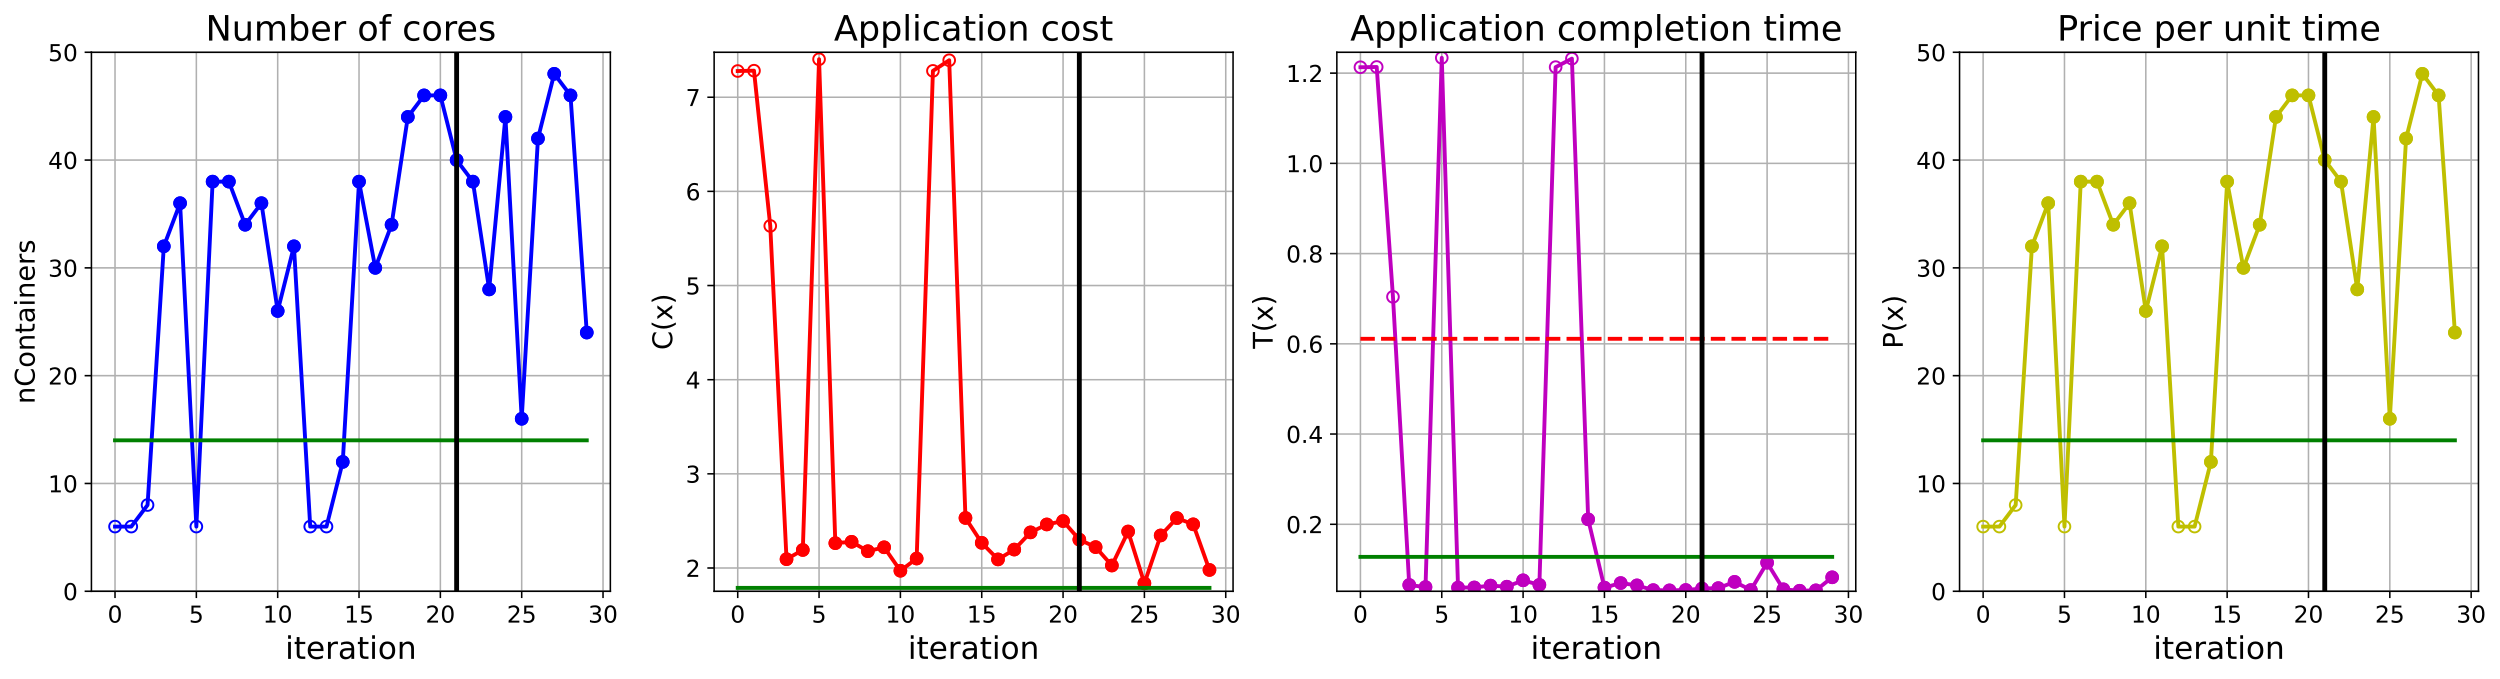 <?xml version="1.0" encoding="utf-8" standalone="no"?>
<!DOCTYPE svg PUBLIC "-//W3C//DTD SVG 1.1//EN"
  "http://www.w3.org/Graphics/SVG/1.1/DTD/svg11.dtd">
<!-- Created with matplotlib (https://matplotlib.org/) -->
<svg height="349.376pt" version="1.1" viewBox="0 0 1285.69 349.376" width="1285.69pt" xmlns="http://www.w3.org/2000/svg" xmlns:xlink="http://www.w3.org/1999/xlink">
 <defs>
  <style type="text/css">
*{stroke-linecap:butt;stroke-linejoin:round;}
  </style>
 </defs>
 <g id="figure_1">
  <g id="patch_1">
   <path d="M 0 349.376 
L 1285.69 349.376 
L 1285.69 0 
L 0 0 
z
" style="fill:#ffffff;"/>
  </g>
  <g id="axes_1">
   <g id="patch_2">
    <path d="M 47.019 304.077 
L 313.889 304.077 
L 313.889 26.877 
L 47.019 26.877 
z
" style="fill:#ffffff;"/>
   </g>
   <g id="matplotlib.axis_1">
    <g id="xtick_1">
     <g id="line2d_1">
      <path clip-path="url(#pc305ca7088)" d="M 59.15 304.077 
L 59.15 26.877 
" style="fill:none;stroke:#b0b0b0;stroke-linecap:square;stroke-width:0.8;"/>
     </g>
     <g id="line2d_2">
      <defs>
       <path d="M 0 0 
L 0 3.5 
" id="m6ee1c6ee3f" style="stroke:#000000;stroke-width:0.8;"/>
      </defs>
      <g>
       <use style="stroke:#000000;stroke-width:0.8;" x="59.15" xlink:href="#m6ee1c6ee3f" y="304.077"/>
      </g>
     </g>
     <g id="text_1">
      <!-- 0 -->
      <defs>
       <path d="M 31.781 66.406 
Q 24.172 66.406 20.328 58.906 
Q 16.5 51.422 16.5 36.375 
Q 16.5 21.391 20.328 13.891 
Q 24.172 6.391 31.781 6.391 
Q 39.453 6.391 43.281 13.891 
Q 47.125 21.391 47.125 36.375 
Q 47.125 51.422 43.281 58.906 
Q 39.453 66.406 31.781 66.406 
z
M 31.781 74.219 
Q 44.047 74.219 50.516 64.516 
Q 56.984 54.828 56.984 36.375 
Q 56.984 17.969 50.516 8.266 
Q 44.047 -1.422 31.781 -1.422 
Q 19.531 -1.422 13.062 8.266 
Q 6.594 17.969 6.594 36.375 
Q 6.594 54.828 13.062 64.516 
Q 19.531 74.219 31.781 74.219 
z
" id="DejaVuSans-48"/>
      </defs>
      <g transform="translate(55.332 320.195)scale(0.12 -0.12)">
       <use xlink:href="#DejaVuSans-48"/>
      </g>
     </g>
    </g>
    <g id="xtick_2">
     <g id="line2d_3">
      <path clip-path="url(#pc305ca7088)" d="M 100.979 304.077 
L 100.979 26.877 
" style="fill:none;stroke:#b0b0b0;stroke-linecap:square;stroke-width:0.8;"/>
     </g>
     <g id="line2d_4">
      <g>
       <use style="stroke:#000000;stroke-width:0.8;" x="100.979" xlink:href="#m6ee1c6ee3f" y="304.077"/>
      </g>
     </g>
     <g id="text_2">
      <!-- 5 -->
      <defs>
       <path d="M 10.797 72.906 
L 49.516 72.906 
L 49.516 64.594 
L 19.828 64.594 
L 19.828 46.734 
Q 21.969 47.469 24.109 47.828 
Q 26.266 48.188 28.422 48.188 
Q 40.625 48.188 47.75 41.5 
Q 54.891 34.812 54.891 23.391 
Q 54.891 11.625 47.562 5.094 
Q 40.234 -1.422 26.906 -1.422 
Q 22.312 -1.422 17.547 -0.641 
Q 12.797 0.141 7.719 1.703 
L 7.719 11.625 
Q 12.109 9.234 16.797 8.062 
Q 21.484 6.891 26.703 6.891 
Q 35.156 6.891 40.078 11.328 
Q 45.016 15.766 45.016 23.391 
Q 45.016 31 40.078 35.438 
Q 35.156 39.891 26.703 39.891 
Q 22.75 39.891 18.812 39.016 
Q 14.891 38.141 10.797 36.281 
z
" id="DejaVuSans-53"/>
      </defs>
      <g transform="translate(97.161 320.195)scale(0.12 -0.12)">
       <use xlink:href="#DejaVuSans-53"/>
      </g>
     </g>
    </g>
    <g id="xtick_3">
     <g id="line2d_5">
      <path clip-path="url(#pc305ca7088)" d="M 142.808 304.077 
L 142.808 26.877 
" style="fill:none;stroke:#b0b0b0;stroke-linecap:square;stroke-width:0.8;"/>
     </g>
     <g id="line2d_6">
      <g>
       <use style="stroke:#000000;stroke-width:0.8;" x="142.808" xlink:href="#m6ee1c6ee3f" y="304.077"/>
      </g>
     </g>
     <g id="text_3">
      <!-- 10 -->
      <defs>
       <path d="M 12.406 8.297 
L 28.516 8.297 
L 28.516 63.922 
L 10.984 60.406 
L 10.984 69.391 
L 28.422 72.906 
L 38.281 72.906 
L 38.281 8.297 
L 54.391 8.297 
L 54.391 0 
L 12.406 0 
z
" id="DejaVuSans-49"/>
      </defs>
      <g transform="translate(135.173 320.195)scale(0.12 -0.12)">
       <use xlink:href="#DejaVuSans-49"/>
       <use x="63.623" xlink:href="#DejaVuSans-48"/>
      </g>
     </g>
    </g>
    <g id="xtick_4">
     <g id="line2d_7">
      <path clip-path="url(#pc305ca7088)" d="M 184.637 304.077 
L 184.637 26.877 
" style="fill:none;stroke:#b0b0b0;stroke-linecap:square;stroke-width:0.8;"/>
     </g>
     <g id="line2d_8">
      <g>
       <use style="stroke:#000000;stroke-width:0.8;" x="184.637" xlink:href="#m6ee1c6ee3f" y="304.077"/>
      </g>
     </g>
     <g id="text_4">
      <!-- 15 -->
      <g transform="translate(177.002 320.195)scale(0.12 -0.12)">
       <use xlink:href="#DejaVuSans-49"/>
       <use x="63.623" xlink:href="#DejaVuSans-53"/>
      </g>
     </g>
    </g>
    <g id="xtick_5">
     <g id="line2d_9">
      <path clip-path="url(#pc305ca7088)" d="M 226.466 304.077 
L 226.466 26.877 
" style="fill:none;stroke:#b0b0b0;stroke-linecap:square;stroke-width:0.8;"/>
     </g>
     <g id="line2d_10">
      <g>
       <use style="stroke:#000000;stroke-width:0.8;" x="226.466" xlink:href="#m6ee1c6ee3f" y="304.077"/>
      </g>
     </g>
     <g id="text_5">
      <!-- 20 -->
      <defs>
       <path d="M 19.188 8.297 
L 53.609 8.297 
L 53.609 0 
L 7.328 0 
L 7.328 8.297 
Q 12.938 14.109 22.625 23.891 
Q 32.328 33.688 34.812 36.531 
Q 39.547 41.844 41.422 45.531 
Q 43.312 49.219 43.312 52.781 
Q 43.312 58.594 39.234 62.25 
Q 35.156 65.922 28.609 65.922 
Q 23.969 65.922 18.812 64.312 
Q 13.672 62.703 7.812 59.422 
L 7.812 69.391 
Q 13.766 71.781 18.938 73 
Q 24.125 74.219 28.422 74.219 
Q 39.75 74.219 46.484 68.547 
Q 53.219 62.891 53.219 53.422 
Q 53.219 48.922 51.531 44.891 
Q 49.859 40.875 45.406 35.406 
Q 44.188 33.984 37.641 27.219 
Q 31.109 20.453 19.188 8.297 
z
" id="DejaVuSans-50"/>
      </defs>
      <g transform="translate(218.831 320.195)scale(0.12 -0.12)">
       <use xlink:href="#DejaVuSans-50"/>
       <use x="63.623" xlink:href="#DejaVuSans-48"/>
      </g>
     </g>
    </g>
    <g id="xtick_6">
     <g id="line2d_11">
      <path clip-path="url(#pc305ca7088)" d="M 268.295 304.077 
L 268.295 26.877 
" style="fill:none;stroke:#b0b0b0;stroke-linecap:square;stroke-width:0.8;"/>
     </g>
     <g id="line2d_12">
      <g>
       <use style="stroke:#000000;stroke-width:0.8;" x="268.295" xlink:href="#m6ee1c6ee3f" y="304.077"/>
      </g>
     </g>
     <g id="text_6">
      <!-- 25 -->
      <g transform="translate(260.66 320.195)scale(0.12 -0.12)">
       <use xlink:href="#DejaVuSans-50"/>
       <use x="63.623" xlink:href="#DejaVuSans-53"/>
      </g>
     </g>
    </g>
    <g id="xtick_7">
     <g id="line2d_13">
      <path clip-path="url(#pc305ca7088)" d="M 310.124 304.077 
L 310.124 26.877 
" style="fill:none;stroke:#b0b0b0;stroke-linecap:square;stroke-width:0.8;"/>
     </g>
     <g id="line2d_14">
      <g>
       <use style="stroke:#000000;stroke-width:0.8;" x="310.124" xlink:href="#m6ee1c6ee3f" y="304.077"/>
      </g>
     </g>
     <g id="text_7">
      <!-- 30 -->
      <defs>
       <path d="M 40.578 39.312 
Q 47.656 37.797 51.625 33 
Q 55.609 28.219 55.609 21.188 
Q 55.609 10.406 48.188 4.484 
Q 40.766 -1.422 27.094 -1.422 
Q 22.516 -1.422 17.656 -0.516 
Q 12.797 0.391 7.625 2.203 
L 7.625 11.719 
Q 11.719 9.328 16.594 8.109 
Q 21.484 6.891 26.812 6.891 
Q 36.078 6.891 40.938 10.547 
Q 45.797 14.203 45.797 21.188 
Q 45.797 27.641 41.281 31.266 
Q 36.766 34.906 28.719 34.906 
L 20.219 34.906 
L 20.219 43.016 
L 29.109 43.016 
Q 36.375 43.016 40.234 45.922 
Q 44.094 48.828 44.094 54.297 
Q 44.094 59.906 40.109 62.906 
Q 36.141 65.922 28.719 65.922 
Q 24.656 65.922 20.016 65.031 
Q 15.375 64.156 9.812 62.312 
L 9.812 71.094 
Q 15.438 72.656 20.344 73.438 
Q 25.25 74.219 29.594 74.219 
Q 40.828 74.219 47.359 69.109 
Q 53.906 64.016 53.906 55.328 
Q 53.906 49.266 50.438 45.094 
Q 46.969 40.922 40.578 39.312 
z
" id="DejaVuSans-51"/>
      </defs>
      <g transform="translate(302.489 320.195)scale(0.12 -0.12)">
       <use xlink:href="#DejaVuSans-51"/>
       <use x="63.623" xlink:href="#DejaVuSans-48"/>
      </g>
     </g>
    </g>
    <g id="text_8">
     <!-- iteration -->
     <defs>
      <path d="M 9.422 54.688 
L 18.406 54.688 
L 18.406 0 
L 9.422 0 
z
M 9.422 75.984 
L 18.406 75.984 
L 18.406 64.594 
L 9.422 64.594 
z
" id="DejaVuSans-105"/>
      <path d="M 18.312 70.219 
L 18.312 54.688 
L 36.812 54.688 
L 36.812 47.703 
L 18.312 47.703 
L 18.312 18.016 
Q 18.312 11.328 20.141 9.422 
Q 21.969 7.516 27.594 7.516 
L 36.812 7.516 
L 36.812 0 
L 27.594 0 
Q 17.188 0 13.234 3.875 
Q 9.281 7.766 9.281 18.016 
L 9.281 47.703 
L 2.688 47.703 
L 2.688 54.688 
L 9.281 54.688 
L 9.281 70.219 
z
" id="DejaVuSans-116"/>
      <path d="M 56.203 29.594 
L 56.203 25.203 
L 14.891 25.203 
Q 15.484 15.922 20.484 11.062 
Q 25.484 6.203 34.422 6.203 
Q 39.594 6.203 44.453 7.469 
Q 49.312 8.734 54.109 11.281 
L 54.109 2.781 
Q 49.266 0.734 44.188 -0.344 
Q 39.109 -1.422 33.891 -1.422 
Q 20.797 -1.422 13.156 6.188 
Q 5.516 13.812 5.516 26.812 
Q 5.516 40.234 12.766 48.109 
Q 20.016 56 32.328 56 
Q 43.359 56 49.781 48.891 
Q 56.203 41.797 56.203 29.594 
z
M 47.219 32.234 
Q 47.125 39.594 43.094 43.984 
Q 39.062 48.391 32.422 48.391 
Q 24.906 48.391 20.391 44.141 
Q 15.875 39.891 15.188 32.172 
z
" id="DejaVuSans-101"/>
      <path d="M 41.109 46.297 
Q 39.594 47.172 37.812 47.578 
Q 36.031 48 33.891 48 
Q 26.266 48 22.188 43.047 
Q 18.109 38.094 18.109 28.812 
L 18.109 0 
L 9.078 0 
L 9.078 54.688 
L 18.109 54.688 
L 18.109 46.188 
Q 20.953 51.172 25.484 53.578 
Q 30.031 56 36.531 56 
Q 37.453 56 38.578 55.875 
Q 39.703 55.766 41.062 55.516 
z
" id="DejaVuSans-114"/>
      <path d="M 34.281 27.484 
Q 23.391 27.484 19.188 25 
Q 14.984 22.516 14.984 16.5 
Q 14.984 11.719 18.141 8.906 
Q 21.297 6.109 26.703 6.109 
Q 34.188 6.109 38.703 11.406 
Q 43.219 16.703 43.219 25.484 
L 43.219 27.484 
z
M 52.203 31.203 
L 52.203 0 
L 43.219 0 
L 43.219 8.297 
Q 40.141 3.328 35.547 0.953 
Q 30.953 -1.422 24.312 -1.422 
Q 15.922 -1.422 10.953 3.297 
Q 6 8.016 6 15.922 
Q 6 25.141 12.172 29.828 
Q 18.359 34.516 30.609 34.516 
L 43.219 34.516 
L 43.219 35.406 
Q 43.219 41.609 39.141 45 
Q 35.062 48.391 27.688 48.391 
Q 23 48.391 18.547 47.266 
Q 14.109 46.141 10.016 43.891 
L 10.016 52.203 
Q 14.938 54.109 19.578 55.047 
Q 24.219 56 28.609 56 
Q 40.484 56 46.344 49.844 
Q 52.203 43.703 52.203 31.203 
z
" id="DejaVuSans-97"/>
      <path d="M 30.609 48.391 
Q 23.391 48.391 19.188 42.75 
Q 14.984 37.109 14.984 27.297 
Q 14.984 17.484 19.156 11.844 
Q 23.344 6.203 30.609 6.203 
Q 37.797 6.203 41.984 11.859 
Q 46.188 17.531 46.188 27.297 
Q 46.188 37.016 41.984 42.703 
Q 37.797 48.391 30.609 48.391 
z
M 30.609 56 
Q 42.328 56 49.016 48.375 
Q 55.719 40.766 55.719 27.297 
Q 55.719 13.875 49.016 6.219 
Q 42.328 -1.422 30.609 -1.422 
Q 18.844 -1.422 12.172 6.219 
Q 5.516 13.875 5.516 27.297 
Q 5.516 40.766 12.172 48.375 
Q 18.844 56 30.609 56 
z
" id="DejaVuSans-111"/>
      <path d="M 54.891 33.016 
L 54.891 0 
L 45.906 0 
L 45.906 32.719 
Q 45.906 40.484 42.875 44.328 
Q 39.844 48.188 33.797 48.188 
Q 26.516 48.188 22.312 43.547 
Q 18.109 38.922 18.109 30.906 
L 18.109 0 
L 9.078 0 
L 9.078 54.688 
L 18.109 54.688 
L 18.109 46.188 
Q 21.344 51.125 25.703 53.562 
Q 30.078 56 35.797 56 
Q 45.219 56 50.047 50.172 
Q 54.891 44.344 54.891 33.016 
z
" id="DejaVuSans-110"/>
     </defs>
     <g transform="translate(146.658 338.848)scale(0.16 -0.16)">
      <use xlink:href="#DejaVuSans-105"/>
      <use x="27.783" xlink:href="#DejaVuSans-116"/>
      <use x="66.992" xlink:href="#DejaVuSans-101"/>
      <use x="128.516" xlink:href="#DejaVuSans-114"/>
      <use x="169.629" xlink:href="#DejaVuSans-97"/>
      <use x="230.908" xlink:href="#DejaVuSans-116"/>
      <use x="270.117" xlink:href="#DejaVuSans-105"/>
      <use x="297.9" xlink:href="#DejaVuSans-111"/>
      <use x="359.082" xlink:href="#DejaVuSans-110"/>
     </g>
    </g>
   </g>
   <g id="matplotlib.axis_2">
    <g id="ytick_1">
     <g id="line2d_15">
      <path clip-path="url(#pc305ca7088)" d="M 47.019 304.077 
L 313.889 304.077 
" style="fill:none;stroke:#b0b0b0;stroke-linecap:square;stroke-width:0.8;"/>
     </g>
     <g id="line2d_16">
      <defs>
       <path d="M 0 0 
L -3.5 0 
" id="m1bdc20b5a0" style="stroke:#000000;stroke-width:0.8;"/>
      </defs>
      <g>
       <use style="stroke:#000000;stroke-width:0.8;" x="47.019" xlink:href="#m1bdc20b5a0" y="304.077"/>
      </g>
     </g>
     <g id="text_9">
      <!-- 0 -->
      <g transform="translate(32.384 308.636)scale(0.12 -0.12)">
       <use xlink:href="#DejaVuSans-48"/>
      </g>
     </g>
    </g>
    <g id="ytick_2">
     <g id="line2d_17">
      <path clip-path="url(#pc305ca7088)" d="M 47.019 248.637 
L 313.889 248.637 
" style="fill:none;stroke:#b0b0b0;stroke-linecap:square;stroke-width:0.8;"/>
     </g>
     <g id="line2d_18">
      <g>
       <use style="stroke:#000000;stroke-width:0.8;" x="47.019" xlink:href="#m1bdc20b5a0" y="248.637"/>
      </g>
     </g>
     <g id="text_10">
      <!-- 10 -->
      <g transform="translate(24.749 253.196)scale(0.12 -0.12)">
       <use xlink:href="#DejaVuSans-49"/>
       <use x="63.623" xlink:href="#DejaVuSans-48"/>
      </g>
     </g>
    </g>
    <g id="ytick_3">
     <g id="line2d_19">
      <path clip-path="url(#pc305ca7088)" d="M 47.019 193.197 
L 313.889 193.197 
" style="fill:none;stroke:#b0b0b0;stroke-linecap:square;stroke-width:0.8;"/>
     </g>
     <g id="line2d_20">
      <g>
       <use style="stroke:#000000;stroke-width:0.8;" x="47.019" xlink:href="#m1bdc20b5a0" y="193.197"/>
      </g>
     </g>
     <g id="text_11">
      <!-- 20 -->
      <g transform="translate(24.749 197.756)scale(0.12 -0.12)">
       <use xlink:href="#DejaVuSans-50"/>
       <use x="63.623" xlink:href="#DejaVuSans-48"/>
      </g>
     </g>
    </g>
    <g id="ytick_4">
     <g id="line2d_21">
      <path clip-path="url(#pc305ca7088)" d="M 47.019 137.757 
L 313.889 137.757 
" style="fill:none;stroke:#b0b0b0;stroke-linecap:square;stroke-width:0.8;"/>
     </g>
     <g id="line2d_22">
      <g>
       <use style="stroke:#000000;stroke-width:0.8;" x="47.019" xlink:href="#m1bdc20b5a0" y="137.757"/>
      </g>
     </g>
     <g id="text_12">
      <!-- 30 -->
      <g transform="translate(24.749 142.316)scale(0.12 -0.12)">
       <use xlink:href="#DejaVuSans-51"/>
       <use x="63.623" xlink:href="#DejaVuSans-48"/>
      </g>
     </g>
    </g>
    <g id="ytick_5">
     <g id="line2d_23">
      <path clip-path="url(#pc305ca7088)" d="M 47.019 82.317 
L 313.889 82.317 
" style="fill:none;stroke:#b0b0b0;stroke-linecap:square;stroke-width:0.8;"/>
     </g>
     <g id="line2d_24">
      <g>
       <use style="stroke:#000000;stroke-width:0.8;" x="47.019" xlink:href="#m1bdc20b5a0" y="82.317"/>
      </g>
     </g>
     <g id="text_13">
      <!-- 40 -->
      <defs>
       <path d="M 37.797 64.312 
L 12.891 25.391 
L 37.797 25.391 
z
M 35.203 72.906 
L 47.609 72.906 
L 47.609 25.391 
L 58.016 25.391 
L 58.016 17.188 
L 47.609 17.188 
L 47.609 0 
L 37.797 0 
L 37.797 17.188 
L 4.891 17.188 
L 4.891 26.703 
z
" id="DejaVuSans-52"/>
      </defs>
      <g transform="translate(24.749 86.876)scale(0.12 -0.12)">
       <use xlink:href="#DejaVuSans-52"/>
       <use x="63.623" xlink:href="#DejaVuSans-48"/>
      </g>
     </g>
    </g>
    <g id="ytick_6">
     <g id="line2d_25">
      <path clip-path="url(#pc305ca7088)" d="M 47.019 26.877 
L 313.889 26.877 
" style="fill:none;stroke:#b0b0b0;stroke-linecap:square;stroke-width:0.8;"/>
     </g>
     <g id="line2d_26">
      <g>
       <use style="stroke:#000000;stroke-width:0.8;" x="47.019" xlink:href="#m1bdc20b5a0" y="26.877"/>
      </g>
     </g>
     <g id="text_14">
      <!-- 50 -->
      <g transform="translate(24.749 31.436)scale(0.12 -0.12)">
       <use xlink:href="#DejaVuSans-53"/>
       <use x="63.623" xlink:href="#DejaVuSans-48"/>
      </g>
     </g>
    </g>
    <g id="text_15">
     <!-- nContainers -->
     <defs>
      <path d="M 64.406 67.281 
L 64.406 56.891 
Q 59.422 61.531 53.781 63.812 
Q 48.141 66.109 41.797 66.109 
Q 29.297 66.109 22.656 58.469 
Q 16.016 50.828 16.016 36.375 
Q 16.016 21.969 22.656 14.328 
Q 29.297 6.688 41.797 6.688 
Q 48.141 6.688 53.781 8.984 
Q 59.422 11.281 64.406 15.922 
L 64.406 5.609 
Q 59.234 2.094 53.438 0.328 
Q 47.656 -1.422 41.219 -1.422 
Q 24.656 -1.422 15.125 8.703 
Q 5.609 18.844 5.609 36.375 
Q 5.609 53.953 15.125 64.078 
Q 24.656 74.219 41.219 74.219 
Q 47.75 74.219 53.531 72.484 
Q 59.328 70.75 64.406 67.281 
z
" id="DejaVuSans-67"/>
      <path d="M 44.281 53.078 
L 44.281 44.578 
Q 40.484 46.531 36.375 47.5 
Q 32.281 48.484 27.875 48.484 
Q 21.188 48.484 17.844 46.438 
Q 14.5 44.391 14.5 40.281 
Q 14.5 37.156 16.891 35.375 
Q 19.281 33.594 26.516 31.984 
L 29.594 31.297 
Q 39.156 29.25 43.188 25.516 
Q 47.219 21.781 47.219 15.094 
Q 47.219 7.469 41.188 3.016 
Q 35.156 -1.422 24.609 -1.422 
Q 20.219 -1.422 15.453 -0.562 
Q 10.688 0.297 5.422 2 
L 5.422 11.281 
Q 10.406 8.688 15.234 7.391 
Q 20.062 6.109 24.812 6.109 
Q 31.156 6.109 34.562 8.281 
Q 37.984 10.453 37.984 14.406 
Q 37.984 18.062 35.516 20.016 
Q 33.062 21.969 24.703 23.781 
L 21.578 24.516 
Q 13.234 26.266 9.516 29.906 
Q 5.812 33.547 5.812 39.891 
Q 5.812 47.609 11.281 51.797 
Q 16.75 56 26.812 56 
Q 31.781 56 36.172 55.266 
Q 40.578 54.547 44.281 53.078 
z
" id="DejaVuSans-115"/>
     </defs>
     <g transform="translate(17.838 207.767)rotate(-90)scale(0.14 -0.14)">
      <use xlink:href="#DejaVuSans-110"/>
      <use x="63.379" xlink:href="#DejaVuSans-67"/>
      <use x="133.203" xlink:href="#DejaVuSans-111"/>
      <use x="194.385" xlink:href="#DejaVuSans-110"/>
      <use x="257.764" xlink:href="#DejaVuSans-116"/>
      <use x="296.973" xlink:href="#DejaVuSans-97"/>
      <use x="358.252" xlink:href="#DejaVuSans-105"/>
      <use x="386.035" xlink:href="#DejaVuSans-110"/>
      <use x="449.414" xlink:href="#DejaVuSans-101"/>
      <use x="510.938" xlink:href="#DejaVuSans-114"/>
      <use x="552.051" xlink:href="#DejaVuSans-115"/>
     </g>
    </g>
   </g>
   <g id="line2d_27">
    <path clip-path="url(#pc305ca7088)" d="M 59.15 270.813 
L 67.516 270.813 
L 75.881 259.725 
L 84.247 126.669 
L 92.613 104.493 
L 100.979 270.813 
L 109.345 93.405 
L 117.711 93.405 
L 126.076 115.581 
L 134.442 104.493 
L 142.808 159.933 
L 151.174 126.669 
L 159.54 270.813 
L 167.905 270.813 
L 176.271 237.549 
L 184.637 93.405 
L 193.003 137.757 
L 201.369 115.581 
L 209.735 60.141 
L 218.1 49.053 
L 226.466 49.053 
L 234.832 82.317 
L 243.198 93.405 
L 251.564 148.845 
L 259.929 60.141 
L 268.295 215.373 
L 276.661 71.229 
L 285.027 37.965 
L 293.393 49.053 
L 301.759 171.021 
" style="fill:none;stroke:#0000ff;stroke-linecap:square;stroke-width:2;"/>
    <defs>
     <path d="M 0 3 
C 0.796 3 1.559 2.684 2.121 2.121 
C 2.684 1.559 3 0.796 3 0 
C 3 -0.796 2.684 -1.559 2.121 -2.121 
C 1.559 -2.684 0.796 -3 0 -3 
C -0.796 -3 -1.559 -2.684 -2.121 -2.121 
C -2.684 -1.559 -3 -0.796 -3 0 
C -3 0.796 -2.684 1.559 -2.121 2.121 
C -1.559 2.684 -0.796 3 0 3 
z
" id="m83c6a67544" style="stroke:#0000ff;"/>
    </defs>
    <g clip-path="url(#pc305ca7088)">
     <use style="fill-opacity:0;stroke:#0000ff;" x="59.15" xlink:href="#m83c6a67544" y="270.813"/>
     <use style="fill-opacity:0;stroke:#0000ff;" x="67.516" xlink:href="#m83c6a67544" y="270.813"/>
     <use style="fill-opacity:0;stroke:#0000ff;" x="75.881" xlink:href="#m83c6a67544" y="259.725"/>
     <use style="fill-opacity:0;stroke:#0000ff;" x="84.247" xlink:href="#m83c6a67544" y="126.669"/>
     <use style="fill-opacity:0;stroke:#0000ff;" x="92.613" xlink:href="#m83c6a67544" y="104.493"/>
     <use style="fill-opacity:0;stroke:#0000ff;" x="100.979" xlink:href="#m83c6a67544" y="270.813"/>
     <use style="fill-opacity:0;stroke:#0000ff;" x="109.345" xlink:href="#m83c6a67544" y="93.405"/>
     <use style="fill-opacity:0;stroke:#0000ff;" x="117.711" xlink:href="#m83c6a67544" y="93.405"/>
     <use style="fill-opacity:0;stroke:#0000ff;" x="126.076" xlink:href="#m83c6a67544" y="115.581"/>
     <use style="fill-opacity:0;stroke:#0000ff;" x="134.442" xlink:href="#m83c6a67544" y="104.493"/>
     <use style="fill-opacity:0;stroke:#0000ff;" x="142.808" xlink:href="#m83c6a67544" y="159.933"/>
     <use style="fill-opacity:0;stroke:#0000ff;" x="151.174" xlink:href="#m83c6a67544" y="126.669"/>
     <use style="fill-opacity:0;stroke:#0000ff;" x="159.54" xlink:href="#m83c6a67544" y="270.813"/>
     <use style="fill-opacity:0;stroke:#0000ff;" x="167.905" xlink:href="#m83c6a67544" y="270.813"/>
     <use style="fill-opacity:0;stroke:#0000ff;" x="176.271" xlink:href="#m83c6a67544" y="237.549"/>
     <use style="fill-opacity:0;stroke:#0000ff;" x="184.637" xlink:href="#m83c6a67544" y="93.405"/>
     <use style="fill-opacity:0;stroke:#0000ff;" x="193.003" xlink:href="#m83c6a67544" y="137.757"/>
     <use style="fill-opacity:0;stroke:#0000ff;" x="201.369" xlink:href="#m83c6a67544" y="115.581"/>
     <use style="fill-opacity:0;stroke:#0000ff;" x="209.735" xlink:href="#m83c6a67544" y="60.141"/>
     <use style="fill-opacity:0;stroke:#0000ff;" x="218.1" xlink:href="#m83c6a67544" y="49.053"/>
     <use style="fill-opacity:0;stroke:#0000ff;" x="226.466" xlink:href="#m83c6a67544" y="49.053"/>
     <use style="fill-opacity:0;stroke:#0000ff;" x="234.832" xlink:href="#m83c6a67544" y="82.317"/>
     <use style="fill-opacity:0;stroke:#0000ff;" x="243.198" xlink:href="#m83c6a67544" y="93.405"/>
     <use style="fill-opacity:0;stroke:#0000ff;" x="251.564" xlink:href="#m83c6a67544" y="148.845"/>
     <use style="fill-opacity:0;stroke:#0000ff;" x="259.929" xlink:href="#m83c6a67544" y="60.141"/>
     <use style="fill-opacity:0;stroke:#0000ff;" x="268.295" xlink:href="#m83c6a67544" y="215.373"/>
     <use style="fill-opacity:0;stroke:#0000ff;" x="276.661" xlink:href="#m83c6a67544" y="71.229"/>
     <use style="fill-opacity:0;stroke:#0000ff;" x="285.027" xlink:href="#m83c6a67544" y="37.965"/>
     <use style="fill-opacity:0;stroke:#0000ff;" x="293.393" xlink:href="#m83c6a67544" y="49.053"/>
     <use style="fill-opacity:0;stroke:#0000ff;" x="301.759" xlink:href="#m83c6a67544" y="171.021"/>
    </g>
   </g>
   <g id="line2d_28">
    <defs>
     <path d="M 0 3 
C 0.796 3 1.559 2.684 2.121 2.121 
C 2.684 1.559 3 0.796 3 0 
C 3 -0.796 2.684 -1.559 2.121 -2.121 
C 1.559 -2.684 0.796 -3 0 -3 
C -0.796 -3 -1.559 -2.684 -2.121 -2.121 
C -2.684 -1.559 -3 -0.796 -3 0 
C -3 0.796 -2.684 1.559 -2.121 2.121 
C -1.559 2.684 -0.796 3 0 3 
z
" id="m4333ba5498" style="stroke:#0000ff;"/>
    </defs>
    <g clip-path="url(#pc305ca7088)">
     <use style="fill:#0000ff;stroke:#0000ff;" x="84.247" xlink:href="#m4333ba5498" y="126.669"/>
    </g>
   </g>
   <g id="line2d_29">
    <g clip-path="url(#pc305ca7088)">
     <use style="fill:#0000ff;stroke:#0000ff;" x="92.613" xlink:href="#m4333ba5498" y="104.493"/>
    </g>
   </g>
   <g id="line2d_30">
    <g clip-path="url(#pc305ca7088)">
     <use style="fill:#0000ff;stroke:#0000ff;" x="109.345" xlink:href="#m4333ba5498" y="93.405"/>
    </g>
   </g>
   <g id="line2d_31">
    <g clip-path="url(#pc305ca7088)">
     <use style="fill:#0000ff;stroke:#0000ff;" x="117.711" xlink:href="#m4333ba5498" y="93.405"/>
    </g>
   </g>
   <g id="line2d_32">
    <g clip-path="url(#pc305ca7088)">
     <use style="fill:#0000ff;stroke:#0000ff;" x="126.076" xlink:href="#m4333ba5498" y="115.581"/>
    </g>
   </g>
   <g id="line2d_33">
    <g clip-path="url(#pc305ca7088)">
     <use style="fill:#0000ff;stroke:#0000ff;" x="134.442" xlink:href="#m4333ba5498" y="104.493"/>
    </g>
   </g>
   <g id="line2d_34">
    <g clip-path="url(#pc305ca7088)">
     <use style="fill:#0000ff;stroke:#0000ff;" x="142.808" xlink:href="#m4333ba5498" y="159.933"/>
    </g>
   </g>
   <g id="line2d_35">
    <g clip-path="url(#pc305ca7088)">
     <use style="fill:#0000ff;stroke:#0000ff;" x="151.174" xlink:href="#m4333ba5498" y="126.669"/>
    </g>
   </g>
   <g id="line2d_36">
    <g clip-path="url(#pc305ca7088)">
     <use style="fill:#0000ff;stroke:#0000ff;" x="176.271" xlink:href="#m4333ba5498" y="237.549"/>
    </g>
   </g>
   <g id="line2d_37">
    <g clip-path="url(#pc305ca7088)">
     <use style="fill:#0000ff;stroke:#0000ff;" x="184.637" xlink:href="#m4333ba5498" y="93.405"/>
    </g>
   </g>
   <g id="line2d_38">
    <g clip-path="url(#pc305ca7088)">
     <use style="fill:#0000ff;stroke:#0000ff;" x="193.003" xlink:href="#m4333ba5498" y="137.757"/>
    </g>
   </g>
   <g id="line2d_39">
    <g clip-path="url(#pc305ca7088)">
     <use style="fill:#0000ff;stroke:#0000ff;" x="201.369" xlink:href="#m4333ba5498" y="115.581"/>
    </g>
   </g>
   <g id="line2d_40">
    <g clip-path="url(#pc305ca7088)">
     <use style="fill:#0000ff;stroke:#0000ff;" x="209.735" xlink:href="#m4333ba5498" y="60.141"/>
    </g>
   </g>
   <g id="line2d_41">
    <g clip-path="url(#pc305ca7088)">
     <use style="fill:#0000ff;stroke:#0000ff;" x="218.1" xlink:href="#m4333ba5498" y="49.053"/>
    </g>
   </g>
   <g id="line2d_42">
    <g clip-path="url(#pc305ca7088)">
     <use style="fill:#0000ff;stroke:#0000ff;" x="226.466" xlink:href="#m4333ba5498" y="49.053"/>
    </g>
   </g>
   <g id="line2d_43">
    <g clip-path="url(#pc305ca7088)">
     <use style="fill:#0000ff;stroke:#0000ff;" x="234.832" xlink:href="#m4333ba5498" y="82.317"/>
    </g>
   </g>
   <g id="line2d_44">
    <g clip-path="url(#pc305ca7088)">
     <use style="fill:#0000ff;stroke:#0000ff;" x="243.198" xlink:href="#m4333ba5498" y="93.405"/>
    </g>
   </g>
   <g id="line2d_45">
    <g clip-path="url(#pc305ca7088)">
     <use style="fill:#0000ff;stroke:#0000ff;" x="251.564" xlink:href="#m4333ba5498" y="148.845"/>
    </g>
   </g>
   <g id="line2d_46">
    <g clip-path="url(#pc305ca7088)">
     <use style="fill:#0000ff;stroke:#0000ff;" x="259.929" xlink:href="#m4333ba5498" y="60.141"/>
    </g>
   </g>
   <g id="line2d_47">
    <g clip-path="url(#pc305ca7088)">
     <use style="fill:#0000ff;stroke:#0000ff;" x="268.295" xlink:href="#m4333ba5498" y="215.373"/>
    </g>
   </g>
   <g id="line2d_48">
    <g clip-path="url(#pc305ca7088)">
     <use style="fill:#0000ff;stroke:#0000ff;" x="276.661" xlink:href="#m4333ba5498" y="71.229"/>
    </g>
   </g>
   <g id="line2d_49">
    <g clip-path="url(#pc305ca7088)">
     <use style="fill:#0000ff;stroke:#0000ff;" x="285.027" xlink:href="#m4333ba5498" y="37.965"/>
    </g>
   </g>
   <g id="line2d_50">
    <g clip-path="url(#pc305ca7088)">
     <use style="fill:#0000ff;stroke:#0000ff;" x="293.393" xlink:href="#m4333ba5498" y="49.053"/>
    </g>
   </g>
   <g id="line2d_51">
    <g clip-path="url(#pc305ca7088)">
     <use style="fill:#0000ff;stroke:#0000ff;" x="301.759" xlink:href="#m4333ba5498" y="171.021"/>
    </g>
   </g>
   <g id="line2d_52">
    <path clip-path="url(#pc305ca7088)" d="M 59.15 226.461 
L 67.516 226.461 
L 75.881 226.461 
L 84.247 226.461 
L 92.613 226.461 
L 100.979 226.461 
L 109.345 226.461 
L 117.711 226.461 
L 126.076 226.461 
L 134.442 226.461 
L 142.808 226.461 
L 151.174 226.461 
L 159.54 226.461 
L 167.905 226.461 
L 176.271 226.461 
L 184.637 226.461 
L 193.003 226.461 
L 201.369 226.461 
L 209.735 226.461 
L 218.1 226.461 
L 226.466 226.461 
L 234.832 226.461 
L 243.198 226.461 
L 251.564 226.461 
L 259.929 226.461 
L 268.295 226.461 
L 276.661 226.461 
L 285.027 226.461 
L 293.393 226.461 
L 301.759 226.461 
" style="fill:none;stroke:#008000;stroke-linecap:square;stroke-width:2;"/>
   </g>
   <g id="line2d_53">
    <path clip-path="url(#pc305ca7088)" d="M 234.832 304.077 
L 234.832 26.877 
" style="fill:none;stroke:#000000;stroke-linecap:square;stroke-width:2.5;"/>
   </g>
   <g id="patch_3">
    <path d="M 47.019 304.077 
L 47.019 26.877 
" style="fill:none;stroke:#000000;stroke-linecap:square;stroke-linejoin:miter;stroke-width:0.8;"/>
   </g>
   <g id="patch_4">
    <path d="M 313.889 304.077 
L 313.889 26.877 
" style="fill:none;stroke:#000000;stroke-linecap:square;stroke-linejoin:miter;stroke-width:0.8;"/>
   </g>
   <g id="patch_5">
    <path d="M 47.019 304.077 
L 313.889 304.077 
" style="fill:none;stroke:#000000;stroke-linecap:square;stroke-linejoin:miter;stroke-width:0.8;"/>
   </g>
   <g id="patch_6">
    <path d="M 47.019 26.877 
L 313.889 26.877 
" style="fill:none;stroke:#000000;stroke-linecap:square;stroke-linejoin:miter;stroke-width:0.8;"/>
   </g>
   <g id="text_16">
    <!-- Number of cores -->
    <defs>
     <path d="M 9.812 72.906 
L 23.094 72.906 
L 55.422 11.922 
L 55.422 72.906 
L 64.984 72.906 
L 64.984 0 
L 51.703 0 
L 19.391 60.984 
L 19.391 0 
L 9.812 0 
z
" id="DejaVuSans-78"/>
     <path d="M 8.5 21.578 
L 8.5 54.688 
L 17.484 54.688 
L 17.484 21.922 
Q 17.484 14.156 20.5 10.266 
Q 23.531 6.391 29.594 6.391 
Q 36.859 6.391 41.078 11.031 
Q 45.312 15.672 45.312 23.688 
L 45.312 54.688 
L 54.297 54.688 
L 54.297 0 
L 45.312 0 
L 45.312 8.406 
Q 42.047 3.422 37.719 1 
Q 33.406 -1.422 27.688 -1.422 
Q 18.266 -1.422 13.375 4.438 
Q 8.5 10.297 8.5 21.578 
z
M 31.109 56 
z
" id="DejaVuSans-117"/>
     <path d="M 52 44.188 
Q 55.375 50.25 60.062 53.125 
Q 64.75 56 71.094 56 
Q 79.641 56 84.281 50.016 
Q 88.922 44.047 88.922 33.016 
L 88.922 0 
L 79.891 0 
L 79.891 32.719 
Q 79.891 40.578 77.094 44.375 
Q 74.312 48.188 68.609 48.188 
Q 61.625 48.188 57.562 43.547 
Q 53.516 38.922 53.516 30.906 
L 53.516 0 
L 44.484 0 
L 44.484 32.719 
Q 44.484 40.625 41.703 44.406 
Q 38.922 48.188 33.109 48.188 
Q 26.219 48.188 22.156 43.531 
Q 18.109 38.875 18.109 30.906 
L 18.109 0 
L 9.078 0 
L 9.078 54.688 
L 18.109 54.688 
L 18.109 46.188 
Q 21.188 51.219 25.484 53.609 
Q 29.781 56 35.688 56 
Q 41.656 56 45.828 52.969 
Q 50 49.953 52 44.188 
z
" id="DejaVuSans-109"/>
     <path d="M 48.688 27.297 
Q 48.688 37.203 44.609 42.844 
Q 40.531 48.484 33.406 48.484 
Q 26.266 48.484 22.188 42.844 
Q 18.109 37.203 18.109 27.297 
Q 18.109 17.391 22.188 11.75 
Q 26.266 6.109 33.406 6.109 
Q 40.531 6.109 44.609 11.75 
Q 48.688 17.391 48.688 27.297 
z
M 18.109 46.391 
Q 20.953 51.266 25.266 53.625 
Q 29.594 56 35.594 56 
Q 45.562 56 51.781 48.094 
Q 58.016 40.188 58.016 27.297 
Q 58.016 14.406 51.781 6.484 
Q 45.562 -1.422 35.594 -1.422 
Q 29.594 -1.422 25.266 0.953 
Q 20.953 3.328 18.109 8.203 
L 18.109 0 
L 9.078 0 
L 9.078 75.984 
L 18.109 75.984 
z
" id="DejaVuSans-98"/>
     <path id="DejaVuSans-32"/>
     <path d="M 37.109 75.984 
L 37.109 68.5 
L 28.516 68.5 
Q 23.688 68.5 21.797 66.547 
Q 19.922 64.594 19.922 59.516 
L 19.922 54.688 
L 34.719 54.688 
L 34.719 47.703 
L 19.922 47.703 
L 19.922 0 
L 10.891 0 
L 10.891 47.703 
L 2.297 47.703 
L 2.297 54.688 
L 10.891 54.688 
L 10.891 58.5 
Q 10.891 67.625 15.141 71.797 
Q 19.391 75.984 28.609 75.984 
z
" id="DejaVuSans-102"/>
     <path d="M 48.781 52.594 
L 48.781 44.188 
Q 44.969 46.297 41.141 47.344 
Q 37.312 48.391 33.406 48.391 
Q 24.656 48.391 19.812 42.844 
Q 14.984 37.312 14.984 27.297 
Q 14.984 17.281 19.812 11.734 
Q 24.656 6.203 33.406 6.203 
Q 37.312 6.203 41.141 7.25 
Q 44.969 8.297 48.781 10.406 
L 48.781 2.094 
Q 45.016 0.344 40.984 -0.531 
Q 36.969 -1.422 32.422 -1.422 
Q 20.062 -1.422 12.781 6.344 
Q 5.516 14.109 5.516 27.297 
Q 5.516 40.672 12.859 48.328 
Q 20.219 56 33.016 56 
Q 37.156 56 41.109 55.141 
Q 45.062 54.297 48.781 52.594 
z
" id="DejaVuSans-99"/>
    </defs>
    <g transform="translate(105.725 20.877)scale(0.18 -0.18)">
     <use xlink:href="#DejaVuSans-78"/>
     <use x="74.805" xlink:href="#DejaVuSans-117"/>
     <use x="138.184" xlink:href="#DejaVuSans-109"/>
     <use x="235.596" xlink:href="#DejaVuSans-98"/>
     <use x="299.072" xlink:href="#DejaVuSans-101"/>
     <use x="360.596" xlink:href="#DejaVuSans-114"/>
     <use x="401.709" xlink:href="#DejaVuSans-32"/>
     <use x="433.496" xlink:href="#DejaVuSans-111"/>
     <use x="494.678" xlink:href="#DejaVuSans-102"/>
     <use x="529.883" xlink:href="#DejaVuSans-32"/>
     <use x="561.67" xlink:href="#DejaVuSans-99"/>
     <use x="616.65" xlink:href="#DejaVuSans-111"/>
     <use x="677.832" xlink:href="#DejaVuSans-114"/>
     <use x="716.695" xlink:href="#DejaVuSans-101"/>
     <use x="778.219" xlink:href="#DejaVuSans-115"/>
    </g>
   </g>
  </g>
  <g id="axes_2">
   <g id="patch_7">
    <path d="M 367.263 304.077 
L 634.132 304.077 
L 634.132 26.877 
L 367.263 26.877 
z
" style="fill:#ffffff;"/>
   </g>
   <g id="matplotlib.axis_3">
    <g id="xtick_8">
     <g id="line2d_54">
      <path clip-path="url(#p7364661b82)" d="M 379.393 304.077 
L 379.393 26.877 
" style="fill:none;stroke:#b0b0b0;stroke-linecap:square;stroke-width:0.8;"/>
     </g>
     <g id="line2d_55">
      <g>
       <use style="stroke:#000000;stroke-width:0.8;" x="379.393" xlink:href="#m6ee1c6ee3f" y="304.077"/>
      </g>
     </g>
     <g id="text_17">
      <!-- 0 -->
      <g transform="translate(375.576 320.195)scale(0.12 -0.12)">
       <use xlink:href="#DejaVuSans-48"/>
      </g>
     </g>
    </g>
    <g id="xtick_9">
     <g id="line2d_56">
      <path clip-path="url(#p7364661b82)" d="M 421.222 304.077 
L 421.222 26.877 
" style="fill:none;stroke:#b0b0b0;stroke-linecap:square;stroke-width:0.8;"/>
     </g>
     <g id="line2d_57">
      <g>
       <use style="stroke:#000000;stroke-width:0.8;" x="421.222" xlink:href="#m6ee1c6ee3f" y="304.077"/>
      </g>
     </g>
     <g id="text_18">
      <!-- 5 -->
      <g transform="translate(417.405 320.195)scale(0.12 -0.12)">
       <use xlink:href="#DejaVuSans-53"/>
      </g>
     </g>
    </g>
    <g id="xtick_10">
     <g id="line2d_58">
      <path clip-path="url(#p7364661b82)" d="M 463.051 304.077 
L 463.051 26.877 
" style="fill:none;stroke:#b0b0b0;stroke-linecap:square;stroke-width:0.8;"/>
     </g>
     <g id="line2d_59">
      <g>
       <use style="stroke:#000000;stroke-width:0.8;" x="463.051" xlink:href="#m6ee1c6ee3f" y="304.077"/>
      </g>
     </g>
     <g id="text_19">
      <!-- 10 -->
      <g transform="translate(455.416 320.195)scale(0.12 -0.12)">
       <use xlink:href="#DejaVuSans-49"/>
       <use x="63.623" xlink:href="#DejaVuSans-48"/>
      </g>
     </g>
    </g>
    <g id="xtick_11">
     <g id="line2d_60">
      <path clip-path="url(#p7364661b82)" d="M 504.881 304.077 
L 504.881 26.877 
" style="fill:none;stroke:#b0b0b0;stroke-linecap:square;stroke-width:0.8;"/>
     </g>
     <g id="line2d_61">
      <g>
       <use style="stroke:#000000;stroke-width:0.8;" x="504.881" xlink:href="#m6ee1c6ee3f" y="304.077"/>
      </g>
     </g>
     <g id="text_20">
      <!-- 15 -->
      <g transform="translate(497.246 320.195)scale(0.12 -0.12)">
       <use xlink:href="#DejaVuSans-49"/>
       <use x="63.623" xlink:href="#DejaVuSans-53"/>
      </g>
     </g>
    </g>
    <g id="xtick_12">
     <g id="line2d_62">
      <path clip-path="url(#p7364661b82)" d="M 546.71 304.077 
L 546.71 26.877 
" style="fill:none;stroke:#b0b0b0;stroke-linecap:square;stroke-width:0.8;"/>
     </g>
     <g id="line2d_63">
      <g>
       <use style="stroke:#000000;stroke-width:0.8;" x="546.71" xlink:href="#m6ee1c6ee3f" y="304.077"/>
      </g>
     </g>
     <g id="text_21">
      <!-- 20 -->
      <g transform="translate(539.075 320.195)scale(0.12 -0.12)">
       <use xlink:href="#DejaVuSans-50"/>
       <use x="63.623" xlink:href="#DejaVuSans-48"/>
      </g>
     </g>
    </g>
    <g id="xtick_13">
     <g id="line2d_64">
      <path clip-path="url(#p7364661b82)" d="M 588.539 304.077 
L 588.539 26.877 
" style="fill:none;stroke:#b0b0b0;stroke-linecap:square;stroke-width:0.8;"/>
     </g>
     <g id="line2d_65">
      <g>
       <use style="stroke:#000000;stroke-width:0.8;" x="588.539" xlink:href="#m6ee1c6ee3f" y="304.077"/>
      </g>
     </g>
     <g id="text_22">
      <!-- 25 -->
      <g transform="translate(580.904 320.195)scale(0.12 -0.12)">
       <use xlink:href="#DejaVuSans-50"/>
       <use x="63.623" xlink:href="#DejaVuSans-53"/>
      </g>
     </g>
    </g>
    <g id="xtick_14">
     <g id="line2d_66">
      <path clip-path="url(#p7364661b82)" d="M 630.368 304.077 
L 630.368 26.877 
" style="fill:none;stroke:#b0b0b0;stroke-linecap:square;stroke-width:0.8;"/>
     </g>
     <g id="line2d_67">
      <g>
       <use style="stroke:#000000;stroke-width:0.8;" x="630.368" xlink:href="#m6ee1c6ee3f" y="304.077"/>
      </g>
     </g>
     <g id="text_23">
      <!-- 30 -->
      <g transform="translate(622.733 320.195)scale(0.12 -0.12)">
       <use xlink:href="#DejaVuSans-51"/>
       <use x="63.623" xlink:href="#DejaVuSans-48"/>
      </g>
     </g>
    </g>
    <g id="text_24">
     <!-- iteration -->
     <g transform="translate(466.901 338.848)scale(0.16 -0.16)">
      <use xlink:href="#DejaVuSans-105"/>
      <use x="27.783" xlink:href="#DejaVuSans-116"/>
      <use x="66.992" xlink:href="#DejaVuSans-101"/>
      <use x="128.516" xlink:href="#DejaVuSans-114"/>
      <use x="169.629" xlink:href="#DejaVuSans-97"/>
      <use x="230.908" xlink:href="#DejaVuSans-116"/>
      <use x="270.117" xlink:href="#DejaVuSans-105"/>
      <use x="297.9" xlink:href="#DejaVuSans-111"/>
      <use x="359.082" xlink:href="#DejaVuSans-110"/>
     </g>
    </g>
   </g>
   <g id="matplotlib.axis_4">
    <g id="ytick_7">
     <g id="line2d_68">
      <path clip-path="url(#p7364661b82)" d="M 367.263 292.108 
L 634.132 292.108 
" style="fill:none;stroke:#b0b0b0;stroke-linecap:square;stroke-width:0.8;"/>
     </g>
     <g id="line2d_69">
      <g>
       <use style="stroke:#000000;stroke-width:0.8;" x="367.263" xlink:href="#m1bdc20b5a0" y="292.108"/>
      </g>
     </g>
     <g id="text_25">
      <!-- 2 -->
      <g transform="translate(352.628 296.667)scale(0.12 -0.12)">
       <use xlink:href="#DejaVuSans-50"/>
      </g>
     </g>
    </g>
    <g id="ytick_8">
     <g id="line2d_70">
      <path clip-path="url(#p7364661b82)" d="M 367.263 243.687 
L 634.132 243.687 
" style="fill:none;stroke:#b0b0b0;stroke-linecap:square;stroke-width:0.8;"/>
     </g>
     <g id="line2d_71">
      <g>
       <use style="stroke:#000000;stroke-width:0.8;" x="367.263" xlink:href="#m1bdc20b5a0" y="243.687"/>
      </g>
     </g>
     <g id="text_26">
      <!-- 3 -->
      <g transform="translate(352.628 248.246)scale(0.12 -0.12)">
       <use xlink:href="#DejaVuSans-51"/>
      </g>
     </g>
    </g>
    <g id="ytick_9">
     <g id="line2d_72">
      <path clip-path="url(#p7364661b82)" d="M 367.263 195.267 
L 634.132 195.267 
" style="fill:none;stroke:#b0b0b0;stroke-linecap:square;stroke-width:0.8;"/>
     </g>
     <g id="line2d_73">
      <g>
       <use style="stroke:#000000;stroke-width:0.8;" x="367.263" xlink:href="#m1bdc20b5a0" y="195.267"/>
      </g>
     </g>
     <g id="text_27">
      <!-- 4 -->
      <g transform="translate(352.628 199.826)scale(0.12 -0.12)">
       <use xlink:href="#DejaVuSans-52"/>
      </g>
     </g>
    </g>
    <g id="ytick_10">
     <g id="line2d_74">
      <path clip-path="url(#p7364661b82)" d="M 367.263 146.846 
L 634.132 146.846 
" style="fill:none;stroke:#b0b0b0;stroke-linecap:square;stroke-width:0.8;"/>
     </g>
     <g id="line2d_75">
      <g>
       <use style="stroke:#000000;stroke-width:0.8;" x="367.263" xlink:href="#m1bdc20b5a0" y="146.846"/>
      </g>
     </g>
     <g id="text_28">
      <!-- 5 -->
      <g transform="translate(352.628 151.405)scale(0.12 -0.12)">
       <use xlink:href="#DejaVuSans-53"/>
      </g>
     </g>
    </g>
    <g id="ytick_11">
     <g id="line2d_76">
      <path clip-path="url(#p7364661b82)" d="M 367.263 98.425 
L 634.132 98.425 
" style="fill:none;stroke:#b0b0b0;stroke-linecap:square;stroke-width:0.8;"/>
     </g>
     <g id="line2d_77">
      <g>
       <use style="stroke:#000000;stroke-width:0.8;" x="367.263" xlink:href="#m1bdc20b5a0" y="98.425"/>
      </g>
     </g>
     <g id="text_29">
      <!-- 6 -->
      <defs>
       <path d="M 33.016 40.375 
Q 26.375 40.375 22.484 35.828 
Q 18.609 31.297 18.609 23.391 
Q 18.609 15.531 22.484 10.953 
Q 26.375 6.391 33.016 6.391 
Q 39.656 6.391 43.531 10.953 
Q 47.406 15.531 47.406 23.391 
Q 47.406 31.297 43.531 35.828 
Q 39.656 40.375 33.016 40.375 
z
M 52.594 71.297 
L 52.594 62.312 
Q 48.875 64.062 45.094 64.984 
Q 41.312 65.922 37.594 65.922 
Q 27.828 65.922 22.672 59.328 
Q 17.531 52.734 16.797 39.406 
Q 19.672 43.656 24.016 45.922 
Q 28.375 48.188 33.594 48.188 
Q 44.578 48.188 50.953 41.516 
Q 57.328 34.859 57.328 23.391 
Q 57.328 12.156 50.688 5.359 
Q 44.047 -1.422 33.016 -1.422 
Q 20.359 -1.422 13.672 8.266 
Q 6.984 17.969 6.984 36.375 
Q 6.984 53.656 15.188 63.938 
Q 23.391 74.219 37.203 74.219 
Q 40.922 74.219 44.703 73.484 
Q 48.484 72.75 52.594 71.297 
z
" id="DejaVuSans-54"/>
      </defs>
      <g transform="translate(352.628 102.984)scale(0.12 -0.12)">
       <use xlink:href="#DejaVuSans-54"/>
      </g>
     </g>
    </g>
    <g id="ytick_12">
     <g id="line2d_78">
      <path clip-path="url(#p7364661b82)" d="M 367.263 50.005 
L 634.132 50.005 
" style="fill:none;stroke:#b0b0b0;stroke-linecap:square;stroke-width:0.8;"/>
     </g>
     <g id="line2d_79">
      <g>
       <use style="stroke:#000000;stroke-width:0.8;" x="367.263" xlink:href="#m1bdc20b5a0" y="50.005"/>
      </g>
     </g>
     <g id="text_30">
      <!-- 7 -->
      <defs>
       <path d="M 8.203 72.906 
L 55.078 72.906 
L 55.078 68.703 
L 28.609 0 
L 18.312 0 
L 43.219 64.594 
L 8.203 64.594 
z
" id="DejaVuSans-55"/>
      </defs>
      <g transform="translate(352.628 54.564)scale(0.12 -0.12)">
       <use xlink:href="#DejaVuSans-55"/>
      </g>
     </g>
    </g>
    <g id="text_31">
     <!-- C(x) -->
     <defs>
      <path d="M 31 75.875 
Q 24.469 64.656 21.281 53.656 
Q 18.109 42.672 18.109 31.391 
Q 18.109 20.125 21.312 9.062 
Q 24.516 -2 31 -13.188 
L 23.188 -13.188 
Q 15.875 -1.703 12.234 9.375 
Q 8.594 20.453 8.594 31.391 
Q 8.594 42.281 12.203 53.312 
Q 15.828 64.359 23.188 75.875 
z
" id="DejaVuSans-40"/>
      <path d="M 54.891 54.688 
L 35.109 28.078 
L 55.906 0 
L 45.312 0 
L 29.391 21.484 
L 13.484 0 
L 2.875 0 
L 24.125 28.609 
L 4.688 54.688 
L 15.281 54.688 
L 29.781 35.203 
L 44.281 54.688 
z
" id="DejaVuSans-120"/>
      <path d="M 8.016 75.875 
L 15.828 75.875 
Q 23.141 64.359 26.781 53.312 
Q 30.422 42.281 30.422 31.391 
Q 30.422 20.453 26.781 9.375 
Q 23.141 -1.703 15.828 -13.188 
L 8.016 -13.188 
Q 14.5 -2 17.703 9.062 
Q 20.906 20.125 20.906 31.391 
Q 20.906 42.672 17.703 53.656 
Q 14.5 64.656 8.016 75.875 
z
" id="DejaVuSans-41"/>
     </defs>
     <g transform="translate(345.716 179.97)rotate(-90)scale(0.14 -0.14)">
      <use xlink:href="#DejaVuSans-67"/>
      <use x="69.824" xlink:href="#DejaVuSans-40"/>
      <use x="108.838" xlink:href="#DejaVuSans-120"/>
      <use x="168.018" xlink:href="#DejaVuSans-41"/>
     </g>
    </g>
   </g>
   <g id="line2d_80">
    <path clip-path="url(#p7364661b82)" d="M 379.393 36.523 
L 387.759 36.354 
L 396.125 116.181 
L 404.491 287.578 
L 412.857 282.837 
L 421.222 30.462 
L 429.588 279.333 
L 437.954 278.63 
L 446.32 283.473 
L 454.686 281.462 
L 463.051 293.52 
L 471.417 287.238 
L 479.783 36.45 
L 488.149 30.982 
L 496.515 266.37 
L 504.881 279.172 
L 513.246 287.691 
L 521.612 282.628 
L 529.978 273.79 
L 538.344 269.71 
L 546.71 267.965 
L 555.075 277.512 
L 563.441 281.371 
L 571.807 290.828 
L 580.173 273.342 
L 588.539 299.985 
L 596.905 275.363 
L 605.27 266.441 
L 613.636 269.653 
L 622.002 293.11 
" style="fill:none;stroke:#ff0000;stroke-linecap:square;stroke-width:2;"/>
    <defs>
     <path d="M 0 3 
C 0.796 3 1.559 2.684 2.121 2.121 
C 2.684 1.559 3 0.796 3 0 
C 3 -0.796 2.684 -1.559 2.121 -2.121 
C 1.559 -2.684 0.796 -3 0 -3 
C -0.796 -3 -1.559 -2.684 -2.121 -2.121 
C -2.684 -1.559 -3 -0.796 -3 0 
C -3 0.796 -2.684 1.559 -2.121 2.121 
C -1.559 2.684 -0.796 3 0 3 
z
" id="ma1345b50bf" style="stroke:#ff0000;"/>
    </defs>
    <g clip-path="url(#p7364661b82)">
     <use style="fill-opacity:0;stroke:#ff0000;" x="379.393" xlink:href="#ma1345b50bf" y="36.523"/>
     <use style="fill-opacity:0;stroke:#ff0000;" x="387.759" xlink:href="#ma1345b50bf" y="36.354"/>
     <use style="fill-opacity:0;stroke:#ff0000;" x="396.125" xlink:href="#ma1345b50bf" y="116.181"/>
     <use style="fill-opacity:0;stroke:#ff0000;" x="404.491" xlink:href="#ma1345b50bf" y="287.578"/>
     <use style="fill-opacity:0;stroke:#ff0000;" x="412.857" xlink:href="#ma1345b50bf" y="282.837"/>
     <use style="fill-opacity:0;stroke:#ff0000;" x="421.222" xlink:href="#ma1345b50bf" y="30.462"/>
     <use style="fill-opacity:0;stroke:#ff0000;" x="429.588" xlink:href="#ma1345b50bf" y="279.333"/>
     <use style="fill-opacity:0;stroke:#ff0000;" x="437.954" xlink:href="#ma1345b50bf" y="278.63"/>
     <use style="fill-opacity:0;stroke:#ff0000;" x="446.32" xlink:href="#ma1345b50bf" y="283.473"/>
     <use style="fill-opacity:0;stroke:#ff0000;" x="454.686" xlink:href="#ma1345b50bf" y="281.462"/>
     <use style="fill-opacity:0;stroke:#ff0000;" x="463.051" xlink:href="#ma1345b50bf" y="293.52"/>
     <use style="fill-opacity:0;stroke:#ff0000;" x="471.417" xlink:href="#ma1345b50bf" y="287.238"/>
     <use style="fill-opacity:0;stroke:#ff0000;" x="479.783" xlink:href="#ma1345b50bf" y="36.45"/>
     <use style="fill-opacity:0;stroke:#ff0000;" x="488.149" xlink:href="#ma1345b50bf" y="30.982"/>
     <use style="fill-opacity:0;stroke:#ff0000;" x="496.515" xlink:href="#ma1345b50bf" y="266.37"/>
     <use style="fill-opacity:0;stroke:#ff0000;" x="504.881" xlink:href="#ma1345b50bf" y="279.172"/>
     <use style="fill-opacity:0;stroke:#ff0000;" x="513.246" xlink:href="#ma1345b50bf" y="287.691"/>
     <use style="fill-opacity:0;stroke:#ff0000;" x="521.612" xlink:href="#ma1345b50bf" y="282.628"/>
     <use style="fill-opacity:0;stroke:#ff0000;" x="529.978" xlink:href="#ma1345b50bf" y="273.79"/>
     <use style="fill-opacity:0;stroke:#ff0000;" x="538.344" xlink:href="#ma1345b50bf" y="269.71"/>
     <use style="fill-opacity:0;stroke:#ff0000;" x="546.71" xlink:href="#ma1345b50bf" y="267.965"/>
     <use style="fill-opacity:0;stroke:#ff0000;" x="555.075" xlink:href="#ma1345b50bf" y="277.512"/>
     <use style="fill-opacity:0;stroke:#ff0000;" x="563.441" xlink:href="#ma1345b50bf" y="281.371"/>
     <use style="fill-opacity:0;stroke:#ff0000;" x="571.807" xlink:href="#ma1345b50bf" y="290.828"/>
     <use style="fill-opacity:0;stroke:#ff0000;" x="580.173" xlink:href="#ma1345b50bf" y="273.342"/>
     <use style="fill-opacity:0;stroke:#ff0000;" x="588.539" xlink:href="#ma1345b50bf" y="299.985"/>
     <use style="fill-opacity:0;stroke:#ff0000;" x="596.905" xlink:href="#ma1345b50bf" y="275.363"/>
     <use style="fill-opacity:0;stroke:#ff0000;" x="605.27" xlink:href="#ma1345b50bf" y="266.441"/>
     <use style="fill-opacity:0;stroke:#ff0000;" x="613.636" xlink:href="#ma1345b50bf" y="269.653"/>
     <use style="fill-opacity:0;stroke:#ff0000;" x="622.002" xlink:href="#ma1345b50bf" y="293.11"/>
    </g>
   </g>
   <g id="line2d_81">
    <defs>
     <path d="M 0 3 
C 0.796 3 1.559 2.684 2.121 2.121 
C 2.684 1.559 3 0.796 3 0 
C 3 -0.796 2.684 -1.559 2.121 -2.121 
C 1.559 -2.684 0.796 -3 0 -3 
C -0.796 -3 -1.559 -2.684 -2.121 -2.121 
C -2.684 -1.559 -3 -0.796 -3 0 
C -3 0.796 -2.684 1.559 -2.121 2.121 
C -1.559 2.684 -0.796 3 0 3 
z
" id="md7f04fc46c" style="stroke:#ff0000;"/>
    </defs>
    <g clip-path="url(#p7364661b82)">
     <use style="fill:#ff0000;stroke:#ff0000;" x="404.491" xlink:href="#md7f04fc46c" y="287.578"/>
    </g>
   </g>
   <g id="line2d_82">
    <g clip-path="url(#p7364661b82)">
     <use style="fill:#ff0000;stroke:#ff0000;" x="412.857" xlink:href="#md7f04fc46c" y="282.837"/>
    </g>
   </g>
   <g id="line2d_83">
    <g clip-path="url(#p7364661b82)">
     <use style="fill:#ff0000;stroke:#ff0000;" x="429.588" xlink:href="#md7f04fc46c" y="279.333"/>
    </g>
   </g>
   <g id="line2d_84">
    <g clip-path="url(#p7364661b82)">
     <use style="fill:#ff0000;stroke:#ff0000;" x="437.954" xlink:href="#md7f04fc46c" y="278.63"/>
    </g>
   </g>
   <g id="line2d_85">
    <g clip-path="url(#p7364661b82)">
     <use style="fill:#ff0000;stroke:#ff0000;" x="446.32" xlink:href="#md7f04fc46c" y="283.473"/>
    </g>
   </g>
   <g id="line2d_86">
    <g clip-path="url(#p7364661b82)">
     <use style="fill:#ff0000;stroke:#ff0000;" x="454.686" xlink:href="#md7f04fc46c" y="281.462"/>
    </g>
   </g>
   <g id="line2d_87">
    <g clip-path="url(#p7364661b82)">
     <use style="fill:#ff0000;stroke:#ff0000;" x="463.051" xlink:href="#md7f04fc46c" y="293.52"/>
    </g>
   </g>
   <g id="line2d_88">
    <g clip-path="url(#p7364661b82)">
     <use style="fill:#ff0000;stroke:#ff0000;" x="471.417" xlink:href="#md7f04fc46c" y="287.238"/>
    </g>
   </g>
   <g id="line2d_89">
    <g clip-path="url(#p7364661b82)">
     <use style="fill:#ff0000;stroke:#ff0000;" x="496.515" xlink:href="#md7f04fc46c" y="266.37"/>
    </g>
   </g>
   <g id="line2d_90">
    <g clip-path="url(#p7364661b82)">
     <use style="fill:#ff0000;stroke:#ff0000;" x="504.881" xlink:href="#md7f04fc46c" y="279.172"/>
    </g>
   </g>
   <g id="line2d_91">
    <g clip-path="url(#p7364661b82)">
     <use style="fill:#ff0000;stroke:#ff0000;" x="513.246" xlink:href="#md7f04fc46c" y="287.691"/>
    </g>
   </g>
   <g id="line2d_92">
    <g clip-path="url(#p7364661b82)">
     <use style="fill:#ff0000;stroke:#ff0000;" x="521.612" xlink:href="#md7f04fc46c" y="282.628"/>
    </g>
   </g>
   <g id="line2d_93">
    <g clip-path="url(#p7364661b82)">
     <use style="fill:#ff0000;stroke:#ff0000;" x="529.978" xlink:href="#md7f04fc46c" y="273.79"/>
    </g>
   </g>
   <g id="line2d_94">
    <g clip-path="url(#p7364661b82)">
     <use style="fill:#ff0000;stroke:#ff0000;" x="538.344" xlink:href="#md7f04fc46c" y="269.71"/>
    </g>
   </g>
   <g id="line2d_95">
    <g clip-path="url(#p7364661b82)">
     <use style="fill:#ff0000;stroke:#ff0000;" x="546.71" xlink:href="#md7f04fc46c" y="267.965"/>
    </g>
   </g>
   <g id="line2d_96">
    <g clip-path="url(#p7364661b82)">
     <use style="fill:#ff0000;stroke:#ff0000;" x="555.075" xlink:href="#md7f04fc46c" y="277.512"/>
    </g>
   </g>
   <g id="line2d_97">
    <g clip-path="url(#p7364661b82)">
     <use style="fill:#ff0000;stroke:#ff0000;" x="563.441" xlink:href="#md7f04fc46c" y="281.371"/>
    </g>
   </g>
   <g id="line2d_98">
    <g clip-path="url(#p7364661b82)">
     <use style="fill:#ff0000;stroke:#ff0000;" x="571.807" xlink:href="#md7f04fc46c" y="290.828"/>
    </g>
   </g>
   <g id="line2d_99">
    <g clip-path="url(#p7364661b82)">
     <use style="fill:#ff0000;stroke:#ff0000;" x="580.173" xlink:href="#md7f04fc46c" y="273.342"/>
    </g>
   </g>
   <g id="line2d_100">
    <g clip-path="url(#p7364661b82)">
     <use style="fill:#ff0000;stroke:#ff0000;" x="588.539" xlink:href="#md7f04fc46c" y="299.985"/>
    </g>
   </g>
   <g id="line2d_101">
    <g clip-path="url(#p7364661b82)">
     <use style="fill:#ff0000;stroke:#ff0000;" x="596.905" xlink:href="#md7f04fc46c" y="275.363"/>
    </g>
   </g>
   <g id="line2d_102">
    <g clip-path="url(#p7364661b82)">
     <use style="fill:#ff0000;stroke:#ff0000;" x="605.27" xlink:href="#md7f04fc46c" y="266.441"/>
    </g>
   </g>
   <g id="line2d_103">
    <g clip-path="url(#p7364661b82)">
     <use style="fill:#ff0000;stroke:#ff0000;" x="613.636" xlink:href="#md7f04fc46c" y="269.653"/>
    </g>
   </g>
   <g id="line2d_104">
    <g clip-path="url(#p7364661b82)">
     <use style="fill:#ff0000;stroke:#ff0000;" x="622.002" xlink:href="#md7f04fc46c" y="293.11"/>
    </g>
   </g>
   <g id="line2d_105">
    <path clip-path="url(#p7364661b82)" d="M 379.393 302.345 
L 387.759 302.345 
L 396.125 302.345 
L 404.491 302.345 
L 412.857 302.345 
L 421.222 302.345 
L 429.588 302.345 
L 437.954 302.345 
L 446.32 302.345 
L 454.686 302.345 
L 463.051 302.345 
L 471.417 302.345 
L 479.783 302.345 
L 488.149 302.345 
L 496.515 302.345 
L 504.881 302.345 
L 513.246 302.345 
L 521.612 302.345 
L 529.978 302.345 
L 538.344 302.345 
L 546.71 302.345 
L 555.075 302.345 
L 563.441 302.345 
L 571.807 302.345 
L 580.173 302.345 
L 588.539 302.345 
L 596.905 302.345 
L 605.27 302.345 
L 613.636 302.345 
L 622.002 302.345 
" style="fill:none;stroke:#008000;stroke-linecap:square;stroke-width:2;"/>
   </g>
   <g id="line2d_106">
    <path clip-path="url(#p7364661b82)" d="M 555.075 304.077 
L 555.075 26.877 
" style="fill:none;stroke:#000000;stroke-linecap:square;stroke-width:2.5;"/>
   </g>
   <g id="patch_8">
    <path d="M 367.263 304.077 
L 367.263 26.877 
" style="fill:none;stroke:#000000;stroke-linecap:square;stroke-linejoin:miter;stroke-width:0.8;"/>
   </g>
   <g id="patch_9">
    <path d="M 634.132 304.077 
L 634.132 26.877 
" style="fill:none;stroke:#000000;stroke-linecap:square;stroke-linejoin:miter;stroke-width:0.8;"/>
   </g>
   <g id="patch_10">
    <path d="M 367.263 304.077 
L 634.132 304.077 
" style="fill:none;stroke:#000000;stroke-linecap:square;stroke-linejoin:miter;stroke-width:0.8;"/>
   </g>
   <g id="patch_11">
    <path d="M 367.263 26.877 
L 634.132 26.877 
" style="fill:none;stroke:#000000;stroke-linecap:square;stroke-linejoin:miter;stroke-width:0.8;"/>
   </g>
   <g id="text_32">
    <!-- Application cost -->
    <defs>
     <path d="M 34.188 63.188 
L 20.797 26.906 
L 47.609 26.906 
z
M 28.609 72.906 
L 39.797 72.906 
L 67.578 0 
L 57.328 0 
L 50.688 18.703 
L 17.828 18.703 
L 11.188 0 
L 0.781 0 
z
" id="DejaVuSans-65"/>
     <path d="M 18.109 8.203 
L 18.109 -20.797 
L 9.078 -20.797 
L 9.078 54.688 
L 18.109 54.688 
L 18.109 46.391 
Q 20.953 51.266 25.266 53.625 
Q 29.594 56 35.594 56 
Q 45.562 56 51.781 48.094 
Q 58.016 40.188 58.016 27.297 
Q 58.016 14.406 51.781 6.484 
Q 45.562 -1.422 35.594 -1.422 
Q 29.594 -1.422 25.266 0.953 
Q 20.953 3.328 18.109 8.203 
z
M 48.688 27.297 
Q 48.688 37.203 44.609 42.844 
Q 40.531 48.484 33.406 48.484 
Q 26.266 48.484 22.188 42.844 
Q 18.109 37.203 18.109 27.297 
Q 18.109 17.391 22.188 11.75 
Q 26.266 6.109 33.406 6.109 
Q 40.531 6.109 44.609 11.75 
Q 48.688 17.391 48.688 27.297 
z
" id="DejaVuSans-112"/>
     <path d="M 9.422 75.984 
L 18.406 75.984 
L 18.406 0 
L 9.422 0 
z
" id="DejaVuSans-108"/>
    </defs>
    <g transform="translate(428.878 20.877)scale(0.18 -0.18)">
     <use xlink:href="#DejaVuSans-65"/>
     <use x="68.408" xlink:href="#DejaVuSans-112"/>
     <use x="131.885" xlink:href="#DejaVuSans-112"/>
     <use x="195.361" xlink:href="#DejaVuSans-108"/>
     <use x="223.145" xlink:href="#DejaVuSans-105"/>
     <use x="250.928" xlink:href="#DejaVuSans-99"/>
     <use x="305.908" xlink:href="#DejaVuSans-97"/>
     <use x="367.188" xlink:href="#DejaVuSans-116"/>
     <use x="406.396" xlink:href="#DejaVuSans-105"/>
     <use x="434.18" xlink:href="#DejaVuSans-111"/>
     <use x="495.361" xlink:href="#DejaVuSans-110"/>
     <use x="558.74" xlink:href="#DejaVuSans-32"/>
     <use x="590.527" xlink:href="#DejaVuSans-99"/>
     <use x="645.508" xlink:href="#DejaVuSans-111"/>
     <use x="706.689" xlink:href="#DejaVuSans-115"/>
     <use x="758.789" xlink:href="#DejaVuSans-116"/>
    </g>
   </g>
  </g>
  <g id="axes_3">
   <g id="patch_12">
    <path d="M 687.506 304.077 
L 954.376 304.077 
L 954.376 26.877 
L 687.506 26.877 
z
" style="fill:#ffffff;"/>
   </g>
   <g id="matplotlib.axis_5">
    <g id="xtick_15">
     <g id="line2d_107">
      <path clip-path="url(#pd43a942e5e)" d="M 699.637 304.077 
L 699.637 26.877 
" style="fill:none;stroke:#b0b0b0;stroke-linecap:square;stroke-width:0.8;"/>
     </g>
     <g id="line2d_108">
      <g>
       <use style="stroke:#000000;stroke-width:0.8;" x="699.637" xlink:href="#m6ee1c6ee3f" y="304.077"/>
      </g>
     </g>
     <g id="text_33">
      <!-- 0 -->
      <g transform="translate(695.819 320.195)scale(0.12 -0.12)">
       <use xlink:href="#DejaVuSans-48"/>
      </g>
     </g>
    </g>
    <g id="xtick_16">
     <g id="line2d_109">
      <path clip-path="url(#pd43a942e5e)" d="M 741.466 304.077 
L 741.466 26.877 
" style="fill:none;stroke:#b0b0b0;stroke-linecap:square;stroke-width:0.8;"/>
     </g>
     <g id="line2d_110">
      <g>
       <use style="stroke:#000000;stroke-width:0.8;" x="741.466" xlink:href="#m6ee1c6ee3f" y="304.077"/>
      </g>
     </g>
     <g id="text_34">
      <!-- 5 -->
      <g transform="translate(737.648 320.195)scale(0.12 -0.12)">
       <use xlink:href="#DejaVuSans-53"/>
      </g>
     </g>
    </g>
    <g id="xtick_17">
     <g id="line2d_111">
      <path clip-path="url(#pd43a942e5e)" d="M 783.295 304.077 
L 783.295 26.877 
" style="fill:none;stroke:#b0b0b0;stroke-linecap:square;stroke-width:0.8;"/>
     </g>
     <g id="line2d_112">
      <g>
       <use style="stroke:#000000;stroke-width:0.8;" x="783.295" xlink:href="#m6ee1c6ee3f" y="304.077"/>
      </g>
     </g>
     <g id="text_35">
      <!-- 10 -->
      <g transform="translate(775.66 320.195)scale(0.12 -0.12)">
       <use xlink:href="#DejaVuSans-49"/>
       <use x="63.623" xlink:href="#DejaVuSans-48"/>
      </g>
     </g>
    </g>
    <g id="xtick_18">
     <g id="line2d_113">
      <path clip-path="url(#pd43a942e5e)" d="M 825.124 304.077 
L 825.124 26.877 
" style="fill:none;stroke:#b0b0b0;stroke-linecap:square;stroke-width:0.8;"/>
     </g>
     <g id="line2d_114">
      <g>
       <use style="stroke:#000000;stroke-width:0.8;" x="825.124" xlink:href="#m6ee1c6ee3f" y="304.077"/>
      </g>
     </g>
     <g id="text_36">
      <!-- 15 -->
      <g transform="translate(817.489 320.195)scale(0.12 -0.12)">
       <use xlink:href="#DejaVuSans-49"/>
       <use x="63.623" xlink:href="#DejaVuSans-53"/>
      </g>
     </g>
    </g>
    <g id="xtick_19">
     <g id="line2d_115">
      <path clip-path="url(#pd43a942e5e)" d="M 866.953 304.077 
L 866.953 26.877 
" style="fill:none;stroke:#b0b0b0;stroke-linecap:square;stroke-width:0.8;"/>
     </g>
     <g id="line2d_116">
      <g>
       <use style="stroke:#000000;stroke-width:0.8;" x="866.953" xlink:href="#m6ee1c6ee3f" y="304.077"/>
      </g>
     </g>
     <g id="text_37">
      <!-- 20 -->
      <g transform="translate(859.318 320.195)scale(0.12 -0.12)">
       <use xlink:href="#DejaVuSans-50"/>
       <use x="63.623" xlink:href="#DejaVuSans-48"/>
      </g>
     </g>
    </g>
    <g id="xtick_20">
     <g id="line2d_117">
      <path clip-path="url(#pd43a942e5e)" d="M 908.782 304.077 
L 908.782 26.877 
" style="fill:none;stroke:#b0b0b0;stroke-linecap:square;stroke-width:0.8;"/>
     </g>
     <g id="line2d_118">
      <g>
       <use style="stroke:#000000;stroke-width:0.8;" x="908.782" xlink:href="#m6ee1c6ee3f" y="304.077"/>
      </g>
     </g>
     <g id="text_38">
      <!-- 25 -->
      <g transform="translate(901.147 320.195)scale(0.12 -0.12)">
       <use xlink:href="#DejaVuSans-50"/>
       <use x="63.623" xlink:href="#DejaVuSans-53"/>
      </g>
     </g>
    </g>
    <g id="xtick_21">
     <g id="line2d_119">
      <path clip-path="url(#pd43a942e5e)" d="M 950.611 304.077 
L 950.611 26.877 
" style="fill:none;stroke:#b0b0b0;stroke-linecap:square;stroke-width:0.8;"/>
     </g>
     <g id="line2d_120">
      <g>
       <use style="stroke:#000000;stroke-width:0.8;" x="950.611" xlink:href="#m6ee1c6ee3f" y="304.077"/>
      </g>
     </g>
     <g id="text_39">
      <!-- 30 -->
      <g transform="translate(942.976 320.195)scale(0.12 -0.12)">
       <use xlink:href="#DejaVuSans-51"/>
       <use x="63.623" xlink:href="#DejaVuSans-48"/>
      </g>
     </g>
    </g>
    <g id="text_40">
     <!-- iteration -->
     <g transform="translate(787.145 338.848)scale(0.16 -0.16)">
      <use xlink:href="#DejaVuSans-105"/>
      <use x="27.783" xlink:href="#DejaVuSans-116"/>
      <use x="66.992" xlink:href="#DejaVuSans-101"/>
      <use x="128.516" xlink:href="#DejaVuSans-114"/>
      <use x="169.629" xlink:href="#DejaVuSans-97"/>
      <use x="230.908" xlink:href="#DejaVuSans-116"/>
      <use x="270.117" xlink:href="#DejaVuSans-105"/>
      <use x="297.9" xlink:href="#DejaVuSans-111"/>
      <use x="359.082" xlink:href="#DejaVuSans-110"/>
     </g>
    </g>
   </g>
   <g id="matplotlib.axis_6">
    <g id="ytick_13">
     <g id="line2d_121">
      <path clip-path="url(#pd43a942e5e)" d="M 687.506 269.626 
L 954.376 269.626 
" style="fill:none;stroke:#b0b0b0;stroke-linecap:square;stroke-width:0.8;"/>
     </g>
     <g id="line2d_122">
      <g>
       <use style="stroke:#000000;stroke-width:0.8;" x="687.506" xlink:href="#m1bdc20b5a0" y="269.626"/>
      </g>
     </g>
     <g id="text_41">
      <!-- 0.2 -->
      <defs>
       <path d="M 10.688 12.406 
L 21 12.406 
L 21 0 
L 10.688 0 
z
" id="DejaVuSans-46"/>
      </defs>
      <g transform="translate(661.423 274.186)scale(0.12 -0.12)">
       <use xlink:href="#DejaVuSans-48"/>
       <use x="63.623" xlink:href="#DejaVuSans-46"/>
       <use x="95.41" xlink:href="#DejaVuSans-50"/>
      </g>
     </g>
    </g>
    <g id="ytick_14">
     <g id="line2d_123">
      <path clip-path="url(#pd43a942e5e)" d="M 687.506 223.224 
L 954.376 223.224 
" style="fill:none;stroke:#b0b0b0;stroke-linecap:square;stroke-width:0.8;"/>
     </g>
     <g id="line2d_124">
      <g>
       <use style="stroke:#000000;stroke-width:0.8;" x="687.506" xlink:href="#m1bdc20b5a0" y="223.224"/>
      </g>
     </g>
     <g id="text_42">
      <!-- 0.4 -->
      <g transform="translate(661.423 227.783)scale(0.12 -0.12)">
       <use xlink:href="#DejaVuSans-48"/>
       <use x="63.623" xlink:href="#DejaVuSans-46"/>
       <use x="95.41" xlink:href="#DejaVuSans-52"/>
      </g>
     </g>
    </g>
    <g id="ytick_15">
     <g id="line2d_125">
      <path clip-path="url(#pd43a942e5e)" d="M 687.506 176.821 
L 954.376 176.821 
" style="fill:none;stroke:#b0b0b0;stroke-linecap:square;stroke-width:0.8;"/>
     </g>
     <g id="line2d_126">
      <g>
       <use style="stroke:#000000;stroke-width:0.8;" x="687.506" xlink:href="#m1bdc20b5a0" y="176.821"/>
      </g>
     </g>
     <g id="text_43">
      <!-- 0.6 -->
      <g transform="translate(661.423 181.38)scale(0.12 -0.12)">
       <use xlink:href="#DejaVuSans-48"/>
       <use x="63.623" xlink:href="#DejaVuSans-46"/>
       <use x="95.41" xlink:href="#DejaVuSans-54"/>
      </g>
     </g>
    </g>
    <g id="ytick_16">
     <g id="line2d_127">
      <path clip-path="url(#pd43a942e5e)" d="M 687.506 130.418 
L 954.376 130.418 
" style="fill:none;stroke:#b0b0b0;stroke-linecap:square;stroke-width:0.8;"/>
     </g>
     <g id="line2d_128">
      <g>
       <use style="stroke:#000000;stroke-width:0.8;" x="687.506" xlink:href="#m1bdc20b5a0" y="130.418"/>
      </g>
     </g>
     <g id="text_44">
      <!-- 0.8 -->
      <defs>
       <path d="M 31.781 34.625 
Q 24.75 34.625 20.719 30.859 
Q 16.703 27.094 16.703 20.516 
Q 16.703 13.922 20.719 10.156 
Q 24.75 6.391 31.781 6.391 
Q 38.812 6.391 42.859 10.172 
Q 46.922 13.969 46.922 20.516 
Q 46.922 27.094 42.891 30.859 
Q 38.875 34.625 31.781 34.625 
z
M 21.922 38.812 
Q 15.578 40.375 12.031 44.719 
Q 8.5 49.078 8.5 55.328 
Q 8.5 64.062 14.719 69.141 
Q 20.953 74.219 31.781 74.219 
Q 42.672 74.219 48.875 69.141 
Q 55.078 64.062 55.078 55.328 
Q 55.078 49.078 51.531 44.719 
Q 48 40.375 41.703 38.812 
Q 48.828 37.156 52.797 32.312 
Q 56.781 27.484 56.781 20.516 
Q 56.781 9.906 50.312 4.234 
Q 43.844 -1.422 31.781 -1.422 
Q 19.734 -1.422 13.25 4.234 
Q 6.781 9.906 6.781 20.516 
Q 6.781 27.484 10.781 32.312 
Q 14.797 37.156 21.922 38.812 
z
M 18.312 54.391 
Q 18.312 48.734 21.844 45.562 
Q 25.391 42.391 31.781 42.391 
Q 38.141 42.391 41.719 45.562 
Q 45.312 48.734 45.312 54.391 
Q 45.312 60.062 41.719 63.234 
Q 38.141 66.406 31.781 66.406 
Q 25.391 66.406 21.844 63.234 
Q 18.312 60.062 18.312 54.391 
z
" id="DejaVuSans-56"/>
      </defs>
      <g transform="translate(661.423 134.978)scale(0.12 -0.12)">
       <use xlink:href="#DejaVuSans-48"/>
       <use x="63.623" xlink:href="#DejaVuSans-46"/>
       <use x="95.41" xlink:href="#DejaVuSans-56"/>
      </g>
     </g>
    </g>
    <g id="ytick_17">
     <g id="line2d_129">
      <path clip-path="url(#pd43a942e5e)" d="M 687.506 84.016 
L 954.376 84.016 
" style="fill:none;stroke:#b0b0b0;stroke-linecap:square;stroke-width:0.8;"/>
     </g>
     <g id="line2d_130">
      <g>
       <use style="stroke:#000000;stroke-width:0.8;" x="687.506" xlink:href="#m1bdc20b5a0" y="84.016"/>
      </g>
     </g>
     <g id="text_45">
      <!-- 1.0 -->
      <g transform="translate(661.423 88.575)scale(0.12 -0.12)">
       <use xlink:href="#DejaVuSans-49"/>
       <use x="63.623" xlink:href="#DejaVuSans-46"/>
       <use x="95.41" xlink:href="#DejaVuSans-48"/>
      </g>
     </g>
    </g>
    <g id="ytick_18">
     <g id="line2d_131">
      <path clip-path="url(#pd43a942e5e)" d="M 687.506 37.613 
L 954.376 37.613 
" style="fill:none;stroke:#b0b0b0;stroke-linecap:square;stroke-width:0.8;"/>
     </g>
     <g id="line2d_132">
      <g>
       <use style="stroke:#000000;stroke-width:0.8;" x="687.506" xlink:href="#m1bdc20b5a0" y="37.613"/>
      </g>
     </g>
     <g id="text_46">
      <!-- 1.2 -->
      <g transform="translate(661.423 42.172)scale(0.12 -0.12)">
       <use xlink:href="#DejaVuSans-49"/>
       <use x="63.623" xlink:href="#DejaVuSans-46"/>
       <use x="95.41" xlink:href="#DejaVuSans-50"/>
      </g>
     </g>
    </g>
    <g id="text_47">
     <!-- T(x) -->
     <defs>
      <path d="M -0.297 72.906 
L 61.375 72.906 
L 61.375 64.594 
L 35.5 64.594 
L 35.5 0 
L 25.594 0 
L 25.594 64.594 
L -0.297 64.594 
z
" id="DejaVuSans-84"/>
     </defs>
     <g transform="translate(654.511 179.358)rotate(-90)scale(0.14 -0.14)">
      <use xlink:href="#DejaVuSans-84"/>
      <use x="61.084" xlink:href="#DejaVuSans-40"/>
      <use x="100.098" xlink:href="#DejaVuSans-120"/>
      <use x="159.277" xlink:href="#DejaVuSans-41"/>
     </g>
    </g>
   </g>
   <g id="line2d_133">
    <path clip-path="url(#pd43a942e5e)" d="M 699.637 34.58 
L 708.003 34.445 
L 716.368 152.654 
L 724.734 300.85 
L 733.1 301.906 
L 741.466 29.74 
L 749.832 302.207 
L 758.197 302.118 
L 766.563 301.164 
L 774.929 301.723 
L 783.295 298.442 
L 791.661 300.799 
L 800.027 34.522 
L 808.392 30.156 
L 816.758 267.083 
L 825.124 302.187 
L 833.49 299.856 
L 841.856 301.045 
L 850.221 303.488 
L 858.587 303.608 
L 866.953 303.427 
L 875.319 302.68 
L 883.685 302.464 
L 892.051 299.238 
L 900.416 303.439 
L 908.782 289.387 
L 917.148 303.071 
L 925.514 303.8 
L 933.88 303.603 
L 942.245 296.895 
" style="fill:none;stroke:#bf00bf;stroke-linecap:square;stroke-width:2;"/>
    <defs>
     <path d="M 0 3 
C 0.796 3 1.559 2.684 2.121 2.121 
C 2.684 1.559 3 0.796 3 0 
C 3 -0.796 2.684 -1.559 2.121 -2.121 
C 1.559 -2.684 0.796 -3 0 -3 
C -0.796 -3 -1.559 -2.684 -2.121 -2.121 
C -2.684 -1.559 -3 -0.796 -3 0 
C -3 0.796 -2.684 1.559 -2.121 2.121 
C -1.559 2.684 -0.796 3 0 3 
z
" id="m2b5bd97197" style="stroke:#bf00bf;"/>
    </defs>
    <g clip-path="url(#pd43a942e5e)">
     <use style="fill-opacity:0;stroke:#bf00bf;" x="699.637" xlink:href="#m2b5bd97197" y="34.58"/>
     <use style="fill-opacity:0;stroke:#bf00bf;" x="708.003" xlink:href="#m2b5bd97197" y="34.445"/>
     <use style="fill-opacity:0;stroke:#bf00bf;" x="716.368" xlink:href="#m2b5bd97197" y="152.654"/>
     <use style="fill-opacity:0;stroke:#bf00bf;" x="724.734" xlink:href="#m2b5bd97197" y="300.85"/>
     <use style="fill-opacity:0;stroke:#bf00bf;" x="733.1" xlink:href="#m2b5bd97197" y="301.906"/>
     <use style="fill-opacity:0;stroke:#bf00bf;" x="741.466" xlink:href="#m2b5bd97197" y="29.74"/>
     <use style="fill-opacity:0;stroke:#bf00bf;" x="749.832" xlink:href="#m2b5bd97197" y="302.207"/>
     <use style="fill-opacity:0;stroke:#bf00bf;" x="758.197" xlink:href="#m2b5bd97197" y="302.118"/>
     <use style="fill-opacity:0;stroke:#bf00bf;" x="766.563" xlink:href="#m2b5bd97197" y="301.164"/>
     <use style="fill-opacity:0;stroke:#bf00bf;" x="774.929" xlink:href="#m2b5bd97197" y="301.723"/>
     <use style="fill-opacity:0;stroke:#bf00bf;" x="783.295" xlink:href="#m2b5bd97197" y="298.442"/>
     <use style="fill-opacity:0;stroke:#bf00bf;" x="791.661" xlink:href="#m2b5bd97197" y="300.799"/>
     <use style="fill-opacity:0;stroke:#bf00bf;" x="800.027" xlink:href="#m2b5bd97197" y="34.522"/>
     <use style="fill-opacity:0;stroke:#bf00bf;" x="808.392" xlink:href="#m2b5bd97197" y="30.156"/>
     <use style="fill-opacity:0;stroke:#bf00bf;" x="816.758" xlink:href="#m2b5bd97197" y="267.083"/>
     <use style="fill-opacity:0;stroke:#bf00bf;" x="825.124" xlink:href="#m2b5bd97197" y="302.187"/>
     <use style="fill-opacity:0;stroke:#bf00bf;" x="833.49" xlink:href="#m2b5bd97197" y="299.856"/>
     <use style="fill-opacity:0;stroke:#bf00bf;" x="841.856" xlink:href="#m2b5bd97197" y="301.045"/>
     <use style="fill-opacity:0;stroke:#bf00bf;" x="850.221" xlink:href="#m2b5bd97197" y="303.488"/>
     <use style="fill-opacity:0;stroke:#bf00bf;" x="858.587" xlink:href="#m2b5bd97197" y="303.608"/>
     <use style="fill-opacity:0;stroke:#bf00bf;" x="866.953" xlink:href="#m2b5bd97197" y="303.427"/>
     <use style="fill-opacity:0;stroke:#bf00bf;" x="875.319" xlink:href="#m2b5bd97197" y="302.68"/>
     <use style="fill-opacity:0;stroke:#bf00bf;" x="883.685" xlink:href="#m2b5bd97197" y="302.464"/>
     <use style="fill-opacity:0;stroke:#bf00bf;" x="892.051" xlink:href="#m2b5bd97197" y="299.238"/>
     <use style="fill-opacity:0;stroke:#bf00bf;" x="900.416" xlink:href="#m2b5bd97197" y="303.439"/>
     <use style="fill-opacity:0;stroke:#bf00bf;" x="908.782" xlink:href="#m2b5bd97197" y="289.387"/>
     <use style="fill-opacity:0;stroke:#bf00bf;" x="917.148" xlink:href="#m2b5bd97197" y="303.071"/>
     <use style="fill-opacity:0;stroke:#bf00bf;" x="925.514" xlink:href="#m2b5bd97197" y="303.8"/>
     <use style="fill-opacity:0;stroke:#bf00bf;" x="933.88" xlink:href="#m2b5bd97197" y="303.603"/>
     <use style="fill-opacity:0;stroke:#bf00bf;" x="942.245" xlink:href="#m2b5bd97197" y="296.895"/>
    </g>
   </g>
   <g id="line2d_134">
    <defs>
     <path d="M 0 3 
C 0.796 3 1.559 2.684 2.121 2.121 
C 2.684 1.559 3 0.796 3 0 
C 3 -0.796 2.684 -1.559 2.121 -2.121 
C 1.559 -2.684 0.796 -3 0 -3 
C -0.796 -3 -1.559 -2.684 -2.121 -2.121 
C -2.684 -1.559 -3 -0.796 -3 0 
C -3 0.796 -2.684 1.559 -2.121 2.121 
C -1.559 2.684 -0.796 3 0 3 
z
" id="m2d96229aa3" style="stroke:#bf00bf;"/>
    </defs>
    <g clip-path="url(#pd43a942e5e)">
     <use style="fill:#bf00bf;stroke:#bf00bf;" x="724.734" xlink:href="#m2d96229aa3" y="300.85"/>
    </g>
   </g>
   <g id="line2d_135">
    <g clip-path="url(#pd43a942e5e)">
     <use style="fill:#bf00bf;stroke:#bf00bf;" x="733.1" xlink:href="#m2d96229aa3" y="301.906"/>
    </g>
   </g>
   <g id="line2d_136">
    <g clip-path="url(#pd43a942e5e)">
     <use style="fill:#bf00bf;stroke:#bf00bf;" x="749.832" xlink:href="#m2d96229aa3" y="302.207"/>
    </g>
   </g>
   <g id="line2d_137">
    <g clip-path="url(#pd43a942e5e)">
     <use style="fill:#bf00bf;stroke:#bf00bf;" x="758.197" xlink:href="#m2d96229aa3" y="302.118"/>
    </g>
   </g>
   <g id="line2d_138">
    <g clip-path="url(#pd43a942e5e)">
     <use style="fill:#bf00bf;stroke:#bf00bf;" x="766.563" xlink:href="#m2d96229aa3" y="301.164"/>
    </g>
   </g>
   <g id="line2d_139">
    <g clip-path="url(#pd43a942e5e)">
     <use style="fill:#bf00bf;stroke:#bf00bf;" x="774.929" xlink:href="#m2d96229aa3" y="301.723"/>
    </g>
   </g>
   <g id="line2d_140">
    <g clip-path="url(#pd43a942e5e)">
     <use style="fill:#bf00bf;stroke:#bf00bf;" x="783.295" xlink:href="#m2d96229aa3" y="298.442"/>
    </g>
   </g>
   <g id="line2d_141">
    <g clip-path="url(#pd43a942e5e)">
     <use style="fill:#bf00bf;stroke:#bf00bf;" x="791.661" xlink:href="#m2d96229aa3" y="300.799"/>
    </g>
   </g>
   <g id="line2d_142">
    <g clip-path="url(#pd43a942e5e)">
     <use style="fill:#bf00bf;stroke:#bf00bf;" x="816.758" xlink:href="#m2d96229aa3" y="267.083"/>
    </g>
   </g>
   <g id="line2d_143">
    <g clip-path="url(#pd43a942e5e)">
     <use style="fill:#bf00bf;stroke:#bf00bf;" x="825.124" xlink:href="#m2d96229aa3" y="302.187"/>
    </g>
   </g>
   <g id="line2d_144">
    <g clip-path="url(#pd43a942e5e)">
     <use style="fill:#bf00bf;stroke:#bf00bf;" x="833.49" xlink:href="#m2d96229aa3" y="299.856"/>
    </g>
   </g>
   <g id="line2d_145">
    <g clip-path="url(#pd43a942e5e)">
     <use style="fill:#bf00bf;stroke:#bf00bf;" x="841.856" xlink:href="#m2d96229aa3" y="301.045"/>
    </g>
   </g>
   <g id="line2d_146">
    <g clip-path="url(#pd43a942e5e)">
     <use style="fill:#bf00bf;stroke:#bf00bf;" x="850.221" xlink:href="#m2d96229aa3" y="303.488"/>
    </g>
   </g>
   <g id="line2d_147">
    <g clip-path="url(#pd43a942e5e)">
     <use style="fill:#bf00bf;stroke:#bf00bf;" x="858.587" xlink:href="#m2d96229aa3" y="303.608"/>
    </g>
   </g>
   <g id="line2d_148">
    <g clip-path="url(#pd43a942e5e)">
     <use style="fill:#bf00bf;stroke:#bf00bf;" x="866.953" xlink:href="#m2d96229aa3" y="303.427"/>
    </g>
   </g>
   <g id="line2d_149">
    <g clip-path="url(#pd43a942e5e)">
     <use style="fill:#bf00bf;stroke:#bf00bf;" x="875.319" xlink:href="#m2d96229aa3" y="302.68"/>
    </g>
   </g>
   <g id="line2d_150">
    <g clip-path="url(#pd43a942e5e)">
     <use style="fill:#bf00bf;stroke:#bf00bf;" x="883.685" xlink:href="#m2d96229aa3" y="302.464"/>
    </g>
   </g>
   <g id="line2d_151">
    <g clip-path="url(#pd43a942e5e)">
     <use style="fill:#bf00bf;stroke:#bf00bf;" x="892.051" xlink:href="#m2d96229aa3" y="299.238"/>
    </g>
   </g>
   <g id="line2d_152">
    <g clip-path="url(#pd43a942e5e)">
     <use style="fill:#bf00bf;stroke:#bf00bf;" x="900.416" xlink:href="#m2d96229aa3" y="303.439"/>
    </g>
   </g>
   <g id="line2d_153">
    <g clip-path="url(#pd43a942e5e)">
     <use style="fill:#bf00bf;stroke:#bf00bf;" x="908.782" xlink:href="#m2d96229aa3" y="289.387"/>
    </g>
   </g>
   <g id="line2d_154">
    <g clip-path="url(#pd43a942e5e)">
     <use style="fill:#bf00bf;stroke:#bf00bf;" x="917.148" xlink:href="#m2d96229aa3" y="303.071"/>
    </g>
   </g>
   <g id="line2d_155">
    <g clip-path="url(#pd43a942e5e)">
     <use style="fill:#bf00bf;stroke:#bf00bf;" x="925.514" xlink:href="#m2d96229aa3" y="303.8"/>
    </g>
   </g>
   <g id="line2d_156">
    <g clip-path="url(#pd43a942e5e)">
     <use style="fill:#bf00bf;stroke:#bf00bf;" x="933.88" xlink:href="#m2d96229aa3" y="303.603"/>
    </g>
   </g>
   <g id="line2d_157">
    <g clip-path="url(#pd43a942e5e)">
     <use style="fill:#bf00bf;stroke:#bf00bf;" x="942.245" xlink:href="#m2d96229aa3" y="296.895"/>
    </g>
   </g>
   <g id="line2d_158">
    <path clip-path="url(#pd43a942e5e)" d="M 699.637 174.243 
L 708.003 174.243 
L 716.368 174.243 
L 724.734 174.243 
L 733.1 174.243 
L 741.466 174.243 
L 749.832 174.243 
L 758.197 174.243 
L 766.563 174.243 
L 774.929 174.243 
L 783.295 174.243 
L 791.661 174.243 
L 800.027 174.243 
L 808.392 174.243 
L 816.758 174.243 
L 825.124 174.243 
L 833.49 174.243 
L 841.856 174.243 
L 850.221 174.243 
L 858.587 174.243 
L 866.953 174.243 
L 875.319 174.243 
L 883.685 174.243 
L 892.051 174.243 
L 900.416 174.243 
L 908.782 174.243 
L 917.148 174.243 
L 925.514 174.243 
L 933.88 174.243 
L 942.245 174.243 
" style="fill:none;stroke:#ff0000;stroke-dasharray:7.4,3.2;stroke-dashoffset:0;stroke-width:2;"/>
   </g>
   <g id="line2d_159">
    <path clip-path="url(#pd43a942e5e)" d="M 699.637 286.388 
L 708.003 286.388 
L 716.368 286.388 
L 724.734 286.388 
L 733.1 286.388 
L 741.466 286.388 
L 749.832 286.388 
L 758.197 286.388 
L 766.563 286.388 
L 774.929 286.388 
L 783.295 286.388 
L 791.661 286.388 
L 800.027 286.388 
L 808.392 286.388 
L 816.758 286.388 
L 825.124 286.388 
L 833.49 286.388 
L 841.856 286.388 
L 850.221 286.388 
L 858.587 286.388 
L 866.953 286.388 
L 875.319 286.388 
L 883.685 286.388 
L 892.051 286.388 
L 900.416 286.388 
L 908.782 286.388 
L 917.148 286.388 
L 925.514 286.388 
L 933.88 286.388 
L 942.245 286.388 
" style="fill:none;stroke:#008000;stroke-linecap:square;stroke-width:2;"/>
   </g>
   <g id="line2d_160">
    <path clip-path="url(#pd43a942e5e)" d="M 875.319 304.077 
L 875.319 26.877 
" style="fill:none;stroke:#000000;stroke-linecap:square;stroke-width:2.5;"/>
   </g>
   <g id="patch_13">
    <path d="M 687.506 304.077 
L 687.506 26.877 
" style="fill:none;stroke:#000000;stroke-linecap:square;stroke-linejoin:miter;stroke-width:0.8;"/>
   </g>
   <g id="patch_14">
    <path d="M 954.376 304.077 
L 954.376 26.877 
" style="fill:none;stroke:#000000;stroke-linecap:square;stroke-linejoin:miter;stroke-width:0.8;"/>
   </g>
   <g id="patch_15">
    <path d="M 687.506 304.077 
L 954.376 304.077 
" style="fill:none;stroke:#000000;stroke-linecap:square;stroke-linejoin:miter;stroke-width:0.8;"/>
   </g>
   <g id="patch_16">
    <path d="M 687.506 26.877 
L 954.376 26.877 
" style="fill:none;stroke:#000000;stroke-linecap:square;stroke-linejoin:miter;stroke-width:0.8;"/>
   </g>
   <g id="text_48">
    <!-- Application completion time -->
    <g transform="translate(694.387 20.877)scale(0.18 -0.18)">
     <use xlink:href="#DejaVuSans-65"/>
     <use x="68.408" xlink:href="#DejaVuSans-112"/>
     <use x="131.885" xlink:href="#DejaVuSans-112"/>
     <use x="195.361" xlink:href="#DejaVuSans-108"/>
     <use x="223.145" xlink:href="#DejaVuSans-105"/>
     <use x="250.928" xlink:href="#DejaVuSans-99"/>
     <use x="305.908" xlink:href="#DejaVuSans-97"/>
     <use x="367.188" xlink:href="#DejaVuSans-116"/>
     <use x="406.396" xlink:href="#DejaVuSans-105"/>
     <use x="434.18" xlink:href="#DejaVuSans-111"/>
     <use x="495.361" xlink:href="#DejaVuSans-110"/>
     <use x="558.74" xlink:href="#DejaVuSans-32"/>
     <use x="590.527" xlink:href="#DejaVuSans-99"/>
     <use x="645.508" xlink:href="#DejaVuSans-111"/>
     <use x="706.689" xlink:href="#DejaVuSans-109"/>
     <use x="804.102" xlink:href="#DejaVuSans-112"/>
     <use x="867.578" xlink:href="#DejaVuSans-108"/>
     <use x="895.361" xlink:href="#DejaVuSans-101"/>
     <use x="956.885" xlink:href="#DejaVuSans-116"/>
     <use x="996.094" xlink:href="#DejaVuSans-105"/>
     <use x="1023.877" xlink:href="#DejaVuSans-111"/>
     <use x="1085.059" xlink:href="#DejaVuSans-110"/>
     <use x="1148.438" xlink:href="#DejaVuSans-32"/>
     <use x="1180.225" xlink:href="#DejaVuSans-116"/>
     <use x="1219.434" xlink:href="#DejaVuSans-105"/>
     <use x="1247.217" xlink:href="#DejaVuSans-109"/>
     <use x="1344.629" xlink:href="#DejaVuSans-101"/>
    </g>
   </g>
  </g>
  <g id="axes_4">
   <g id="patch_17">
    <path d="M 1007.75 304.077 
L 1274.619 304.077 
L 1274.619 26.877 
L 1007.75 26.877 
z
" style="fill:#ffffff;"/>
   </g>
   <g id="matplotlib.axis_7">
    <g id="xtick_22">
     <g id="line2d_161">
      <path clip-path="url(#p8ae6667be5)" d="M 1019.88 304.077 
L 1019.88 26.877 
" style="fill:none;stroke:#b0b0b0;stroke-linecap:square;stroke-width:0.8;"/>
     </g>
     <g id="line2d_162">
      <g>
       <use style="stroke:#000000;stroke-width:0.8;" x="1019.88" xlink:href="#m6ee1c6ee3f" y="304.077"/>
      </g>
     </g>
     <g id="text_49">
      <!-- 0 -->
      <g transform="translate(1016.063 320.195)scale(0.12 -0.12)">
       <use xlink:href="#DejaVuSans-48"/>
      </g>
     </g>
    </g>
    <g id="xtick_23">
     <g id="line2d_163">
      <path clip-path="url(#p8ae6667be5)" d="M 1061.709 304.077 
L 1061.709 26.877 
" style="fill:none;stroke:#b0b0b0;stroke-linecap:square;stroke-width:0.8;"/>
     </g>
     <g id="line2d_164">
      <g>
       <use style="stroke:#000000;stroke-width:0.8;" x="1061.709" xlink:href="#m6ee1c6ee3f" y="304.077"/>
      </g>
     </g>
     <g id="text_50">
      <!-- 5 -->
      <g transform="translate(1057.892 320.195)scale(0.12 -0.12)">
       <use xlink:href="#DejaVuSans-53"/>
      </g>
     </g>
    </g>
    <g id="xtick_24">
     <g id="line2d_165">
      <path clip-path="url(#p8ae6667be5)" d="M 1103.538 304.077 
L 1103.538 26.877 
" style="fill:none;stroke:#b0b0b0;stroke-linecap:square;stroke-width:0.8;"/>
     </g>
     <g id="line2d_166">
      <g>
       <use style="stroke:#000000;stroke-width:0.8;" x="1103.538" xlink:href="#m6ee1c6ee3f" y="304.077"/>
      </g>
     </g>
     <g id="text_51">
      <!-- 10 -->
      <g transform="translate(1095.903 320.195)scale(0.12 -0.12)">
       <use xlink:href="#DejaVuSans-49"/>
       <use x="63.623" xlink:href="#DejaVuSans-48"/>
      </g>
     </g>
    </g>
    <g id="xtick_25">
     <g id="line2d_167">
      <path clip-path="url(#p8ae6667be5)" d="M 1145.368 304.077 
L 1145.368 26.877 
" style="fill:none;stroke:#b0b0b0;stroke-linecap:square;stroke-width:0.8;"/>
     </g>
     <g id="line2d_168">
      <g>
       <use style="stroke:#000000;stroke-width:0.8;" x="1145.368" xlink:href="#m6ee1c6ee3f" y="304.077"/>
      </g>
     </g>
     <g id="text_52">
      <!-- 15 -->
      <g transform="translate(1137.733 320.195)scale(0.12 -0.12)">
       <use xlink:href="#DejaVuSans-49"/>
       <use x="63.623" xlink:href="#DejaVuSans-53"/>
      </g>
     </g>
    </g>
    <g id="xtick_26">
     <g id="line2d_169">
      <path clip-path="url(#p8ae6667be5)" d="M 1187.197 304.077 
L 1187.197 26.877 
" style="fill:none;stroke:#b0b0b0;stroke-linecap:square;stroke-width:0.8;"/>
     </g>
     <g id="line2d_170">
      <g>
       <use style="stroke:#000000;stroke-width:0.8;" x="1187.197" xlink:href="#m6ee1c6ee3f" y="304.077"/>
      </g>
     </g>
     <g id="text_53">
      <!-- 20 -->
      <g transform="translate(1179.562 320.195)scale(0.12 -0.12)">
       <use xlink:href="#DejaVuSans-50"/>
       <use x="63.623" xlink:href="#DejaVuSans-48"/>
      </g>
     </g>
    </g>
    <g id="xtick_27">
     <g id="line2d_171">
      <path clip-path="url(#p8ae6667be5)" d="M 1229.026 304.077 
L 1229.026 26.877 
" style="fill:none;stroke:#b0b0b0;stroke-linecap:square;stroke-width:0.8;"/>
     </g>
     <g id="line2d_172">
      <g>
       <use style="stroke:#000000;stroke-width:0.8;" x="1229.026" xlink:href="#m6ee1c6ee3f" y="304.077"/>
      </g>
     </g>
     <g id="text_54">
      <!-- 25 -->
      <g transform="translate(1221.391 320.195)scale(0.12 -0.12)">
       <use xlink:href="#DejaVuSans-50"/>
       <use x="63.623" xlink:href="#DejaVuSans-53"/>
      </g>
     </g>
    </g>
    <g id="xtick_28">
     <g id="line2d_173">
      <path clip-path="url(#p8ae6667be5)" d="M 1270.855 304.077 
L 1270.855 26.877 
" style="fill:none;stroke:#b0b0b0;stroke-linecap:square;stroke-width:0.8;"/>
     </g>
     <g id="line2d_174">
      <g>
       <use style="stroke:#000000;stroke-width:0.8;" x="1270.855" xlink:href="#m6ee1c6ee3f" y="304.077"/>
      </g>
     </g>
     <g id="text_55">
      <!-- 30 -->
      <g transform="translate(1263.22 320.195)scale(0.12 -0.12)">
       <use xlink:href="#DejaVuSans-51"/>
       <use x="63.623" xlink:href="#DejaVuSans-48"/>
      </g>
     </g>
    </g>
    <g id="text_56">
     <!-- iteration -->
     <g transform="translate(1107.388 338.848)scale(0.16 -0.16)">
      <use xlink:href="#DejaVuSans-105"/>
      <use x="27.783" xlink:href="#DejaVuSans-116"/>
      <use x="66.992" xlink:href="#DejaVuSans-101"/>
      <use x="128.516" xlink:href="#DejaVuSans-114"/>
      <use x="169.629" xlink:href="#DejaVuSans-97"/>
      <use x="230.908" xlink:href="#DejaVuSans-116"/>
      <use x="270.117" xlink:href="#DejaVuSans-105"/>
      <use x="297.9" xlink:href="#DejaVuSans-111"/>
      <use x="359.082" xlink:href="#DejaVuSans-110"/>
     </g>
    </g>
   </g>
   <g id="matplotlib.axis_8">
    <g id="ytick_19">
     <g id="line2d_175">
      <path clip-path="url(#p8ae6667be5)" d="M 1007.75 304.077 
L 1274.619 304.077 
" style="fill:none;stroke:#b0b0b0;stroke-linecap:square;stroke-width:0.8;"/>
     </g>
     <g id="line2d_176">
      <g>
       <use style="stroke:#000000;stroke-width:0.8;" x="1007.75" xlink:href="#m1bdc20b5a0" y="304.077"/>
      </g>
     </g>
     <g id="text_57">
      <!-- 0 -->
      <g transform="translate(993.115 308.636)scale(0.12 -0.12)">
       <use xlink:href="#DejaVuSans-48"/>
      </g>
     </g>
    </g>
    <g id="ytick_20">
     <g id="line2d_177">
      <path clip-path="url(#p8ae6667be5)" d="M 1007.75 248.637 
L 1274.619 248.637 
" style="fill:none;stroke:#b0b0b0;stroke-linecap:square;stroke-width:0.8;"/>
     </g>
     <g id="line2d_178">
      <g>
       <use style="stroke:#000000;stroke-width:0.8;" x="1007.75" xlink:href="#m1bdc20b5a0" y="248.637"/>
      </g>
     </g>
     <g id="text_58">
      <!-- 10 -->
      <g transform="translate(985.48 253.196)scale(0.12 -0.12)">
       <use xlink:href="#DejaVuSans-49"/>
       <use x="63.623" xlink:href="#DejaVuSans-48"/>
      </g>
     </g>
    </g>
    <g id="ytick_21">
     <g id="line2d_179">
      <path clip-path="url(#p8ae6667be5)" d="M 1007.75 193.197 
L 1274.619 193.197 
" style="fill:none;stroke:#b0b0b0;stroke-linecap:square;stroke-width:0.8;"/>
     </g>
     <g id="line2d_180">
      <g>
       <use style="stroke:#000000;stroke-width:0.8;" x="1007.75" xlink:href="#m1bdc20b5a0" y="193.197"/>
      </g>
     </g>
     <g id="text_59">
      <!-- 20 -->
      <g transform="translate(985.48 197.756)scale(0.12 -0.12)">
       <use xlink:href="#DejaVuSans-50"/>
       <use x="63.623" xlink:href="#DejaVuSans-48"/>
      </g>
     </g>
    </g>
    <g id="ytick_22">
     <g id="line2d_181">
      <path clip-path="url(#p8ae6667be5)" d="M 1007.75 137.757 
L 1274.619 137.757 
" style="fill:none;stroke:#b0b0b0;stroke-linecap:square;stroke-width:0.8;"/>
     </g>
     <g id="line2d_182">
      <g>
       <use style="stroke:#000000;stroke-width:0.8;" x="1007.75" xlink:href="#m1bdc20b5a0" y="137.757"/>
      </g>
     </g>
     <g id="text_60">
      <!-- 30 -->
      <g transform="translate(985.48 142.316)scale(0.12 -0.12)">
       <use xlink:href="#DejaVuSans-51"/>
       <use x="63.623" xlink:href="#DejaVuSans-48"/>
      </g>
     </g>
    </g>
    <g id="ytick_23">
     <g id="line2d_183">
      <path clip-path="url(#p8ae6667be5)" d="M 1007.75 82.317 
L 1274.619 82.317 
" style="fill:none;stroke:#b0b0b0;stroke-linecap:square;stroke-width:0.8;"/>
     </g>
     <g id="line2d_184">
      <g>
       <use style="stroke:#000000;stroke-width:0.8;" x="1007.75" xlink:href="#m1bdc20b5a0" y="82.317"/>
      </g>
     </g>
     <g id="text_61">
      <!-- 40 -->
      <g transform="translate(985.48 86.876)scale(0.12 -0.12)">
       <use xlink:href="#DejaVuSans-52"/>
       <use x="63.623" xlink:href="#DejaVuSans-48"/>
      </g>
     </g>
    </g>
    <g id="ytick_24">
     <g id="line2d_185">
      <path clip-path="url(#p8ae6667be5)" d="M 1007.75 26.877 
L 1274.619 26.877 
" style="fill:none;stroke:#b0b0b0;stroke-linecap:square;stroke-width:0.8;"/>
     </g>
     <g id="line2d_186">
      <g>
       <use style="stroke:#000000;stroke-width:0.8;" x="1007.75" xlink:href="#m1bdc20b5a0" y="26.877"/>
      </g>
     </g>
     <g id="text_62">
      <!-- 50 -->
      <g transform="translate(985.48 31.436)scale(0.12 -0.12)">
       <use xlink:href="#DejaVuSans-53"/>
       <use x="63.623" xlink:href="#DejaVuSans-48"/>
      </g>
     </g>
    </g>
    <g id="text_63">
     <!-- P(x) -->
     <defs>
      <path d="M 19.672 64.797 
L 19.672 37.406 
L 32.078 37.406 
Q 38.969 37.406 42.719 40.969 
Q 46.484 44.531 46.484 51.125 
Q 46.484 57.672 42.719 61.234 
Q 38.969 64.797 32.078 64.797 
z
M 9.812 72.906 
L 32.078 72.906 
Q 44.344 72.906 50.609 67.359 
Q 56.891 61.812 56.891 51.125 
Q 56.891 40.328 50.609 34.812 
Q 44.344 29.297 32.078 29.297 
L 19.672 29.297 
L 19.672 0 
L 9.812 0 
z
" id="DejaVuSans-80"/>
     </defs>
     <g transform="translate(978.568 179.303)rotate(-90)scale(0.14 -0.14)">
      <use xlink:href="#DejaVuSans-80"/>
      <use x="60.303" xlink:href="#DejaVuSans-40"/>
      <use x="99.316" xlink:href="#DejaVuSans-120"/>
      <use x="158.496" xlink:href="#DejaVuSans-41"/>
     </g>
    </g>
   </g>
   <g id="line2d_187">
    <path clip-path="url(#p8ae6667be5)" d="M 1019.88 270.813 
L 1028.246 270.813 
L 1036.612 259.725 
L 1044.978 126.669 
L 1053.344 104.493 
L 1061.709 270.813 
L 1070.075 93.405 
L 1078.441 93.405 
L 1086.807 115.581 
L 1095.173 104.493 
L 1103.538 159.933 
L 1111.904 126.669 
L 1120.27 270.813 
L 1128.636 270.813 
L 1137.002 237.549 
L 1145.368 93.405 
L 1153.733 137.757 
L 1162.099 115.581 
L 1170.465 60.141 
L 1178.831 49.053 
L 1187.197 49.053 
L 1195.562 82.317 
L 1203.928 93.405 
L 1212.294 148.845 
L 1220.66 60.141 
L 1229.026 215.373 
L 1237.391 71.229 
L 1245.757 37.965 
L 1254.123 49.053 
L 1262.489 171.021 
" style="fill:none;stroke:#bfbf00;stroke-linecap:square;stroke-width:2;"/>
    <defs>
     <path d="M 0 3 
C 0.796 3 1.559 2.684 2.121 2.121 
C 2.684 1.559 3 0.796 3 0 
C 3 -0.796 2.684 -1.559 2.121 -2.121 
C 1.559 -2.684 0.796 -3 0 -3 
C -0.796 -3 -1.559 -2.684 -2.121 -2.121 
C -2.684 -1.559 -3 -0.796 -3 0 
C -3 0.796 -2.684 1.559 -2.121 2.121 
C -1.559 2.684 -0.796 3 0 3 
z
" id="m4f619db22a" style="stroke:#bfbf00;"/>
    </defs>
    <g clip-path="url(#p8ae6667be5)">
     <use style="fill-opacity:0;stroke:#bfbf00;" x="1019.88" xlink:href="#m4f619db22a" y="270.813"/>
     <use style="fill-opacity:0;stroke:#bfbf00;" x="1028.246" xlink:href="#m4f619db22a" y="270.813"/>
     <use style="fill-opacity:0;stroke:#bfbf00;" x="1036.612" xlink:href="#m4f619db22a" y="259.725"/>
     <use style="fill-opacity:0;stroke:#bfbf00;" x="1044.978" xlink:href="#m4f619db22a" y="126.669"/>
     <use style="fill-opacity:0;stroke:#bfbf00;" x="1053.344" xlink:href="#m4f619db22a" y="104.493"/>
     <use style="fill-opacity:0;stroke:#bfbf00;" x="1061.709" xlink:href="#m4f619db22a" y="270.813"/>
     <use style="fill-opacity:0;stroke:#bfbf00;" x="1070.075" xlink:href="#m4f619db22a" y="93.405"/>
     <use style="fill-opacity:0;stroke:#bfbf00;" x="1078.441" xlink:href="#m4f619db22a" y="93.405"/>
     <use style="fill-opacity:0;stroke:#bfbf00;" x="1086.807" xlink:href="#m4f619db22a" y="115.581"/>
     <use style="fill-opacity:0;stroke:#bfbf00;" x="1095.173" xlink:href="#m4f619db22a" y="104.493"/>
     <use style="fill-opacity:0;stroke:#bfbf00;" x="1103.538" xlink:href="#m4f619db22a" y="159.933"/>
     <use style="fill-opacity:0;stroke:#bfbf00;" x="1111.904" xlink:href="#m4f619db22a" y="126.669"/>
     <use style="fill-opacity:0;stroke:#bfbf00;" x="1120.27" xlink:href="#m4f619db22a" y="270.813"/>
     <use style="fill-opacity:0;stroke:#bfbf00;" x="1128.636" xlink:href="#m4f619db22a" y="270.813"/>
     <use style="fill-opacity:0;stroke:#bfbf00;" x="1137.002" xlink:href="#m4f619db22a" y="237.549"/>
     <use style="fill-opacity:0;stroke:#bfbf00;" x="1145.368" xlink:href="#m4f619db22a" y="93.405"/>
     <use style="fill-opacity:0;stroke:#bfbf00;" x="1153.733" xlink:href="#m4f619db22a" y="137.757"/>
     <use style="fill-opacity:0;stroke:#bfbf00;" x="1162.099" xlink:href="#m4f619db22a" y="115.581"/>
     <use style="fill-opacity:0;stroke:#bfbf00;" x="1170.465" xlink:href="#m4f619db22a" y="60.141"/>
     <use style="fill-opacity:0;stroke:#bfbf00;" x="1178.831" xlink:href="#m4f619db22a" y="49.053"/>
     <use style="fill-opacity:0;stroke:#bfbf00;" x="1187.197" xlink:href="#m4f619db22a" y="49.053"/>
     <use style="fill-opacity:0;stroke:#bfbf00;" x="1195.562" xlink:href="#m4f619db22a" y="82.317"/>
     <use style="fill-opacity:0;stroke:#bfbf00;" x="1203.928" xlink:href="#m4f619db22a" y="93.405"/>
     <use style="fill-opacity:0;stroke:#bfbf00;" x="1212.294" xlink:href="#m4f619db22a" y="148.845"/>
     <use style="fill-opacity:0;stroke:#bfbf00;" x="1220.66" xlink:href="#m4f619db22a" y="60.141"/>
     <use style="fill-opacity:0;stroke:#bfbf00;" x="1229.026" xlink:href="#m4f619db22a" y="215.373"/>
     <use style="fill-opacity:0;stroke:#bfbf00;" x="1237.391" xlink:href="#m4f619db22a" y="71.229"/>
     <use style="fill-opacity:0;stroke:#bfbf00;" x="1245.757" xlink:href="#m4f619db22a" y="37.965"/>
     <use style="fill-opacity:0;stroke:#bfbf00;" x="1254.123" xlink:href="#m4f619db22a" y="49.053"/>
     <use style="fill-opacity:0;stroke:#bfbf00;" x="1262.489" xlink:href="#m4f619db22a" y="171.021"/>
    </g>
   </g>
   <g id="line2d_188">
    <defs>
     <path d="M 0 3 
C 0.796 3 1.559 2.684 2.121 2.121 
C 2.684 1.559 3 0.796 3 0 
C 3 -0.796 2.684 -1.559 2.121 -2.121 
C 1.559 -2.684 0.796 -3 0 -3 
C -0.796 -3 -1.559 -2.684 -2.121 -2.121 
C -2.684 -1.559 -3 -0.796 -3 0 
C -3 0.796 -2.684 1.559 -2.121 2.121 
C -1.559 2.684 -0.796 3 0 3 
z
" id="md9637c0a48" style="stroke:#bfbf00;"/>
    </defs>
    <g clip-path="url(#p8ae6667be5)">
     <use style="fill:#bfbf00;stroke:#bfbf00;" x="1044.978" xlink:href="#md9637c0a48" y="126.669"/>
    </g>
   </g>
   <g id="line2d_189">
    <g clip-path="url(#p8ae6667be5)">
     <use style="fill:#bfbf00;stroke:#bfbf00;" x="1053.344" xlink:href="#md9637c0a48" y="104.493"/>
    </g>
   </g>
   <g id="line2d_190">
    <g clip-path="url(#p8ae6667be5)">
     <use style="fill:#bfbf00;stroke:#bfbf00;" x="1070.075" xlink:href="#md9637c0a48" y="93.405"/>
    </g>
   </g>
   <g id="line2d_191">
    <g clip-path="url(#p8ae6667be5)">
     <use style="fill:#bfbf00;stroke:#bfbf00;" x="1078.441" xlink:href="#md9637c0a48" y="93.405"/>
    </g>
   </g>
   <g id="line2d_192">
    <g clip-path="url(#p8ae6667be5)">
     <use style="fill:#bfbf00;stroke:#bfbf00;" x="1086.807" xlink:href="#md9637c0a48" y="115.581"/>
    </g>
   </g>
   <g id="line2d_193">
    <g clip-path="url(#p8ae6667be5)">
     <use style="fill:#bfbf00;stroke:#bfbf00;" x="1095.173" xlink:href="#md9637c0a48" y="104.493"/>
    </g>
   </g>
   <g id="line2d_194">
    <g clip-path="url(#p8ae6667be5)">
     <use style="fill:#bfbf00;stroke:#bfbf00;" x="1103.538" xlink:href="#md9637c0a48" y="159.933"/>
    </g>
   </g>
   <g id="line2d_195">
    <g clip-path="url(#p8ae6667be5)">
     <use style="fill:#bfbf00;stroke:#bfbf00;" x="1111.904" xlink:href="#md9637c0a48" y="126.669"/>
    </g>
   </g>
   <g id="line2d_196">
    <g clip-path="url(#p8ae6667be5)">
     <use style="fill:#bfbf00;stroke:#bfbf00;" x="1137.002" xlink:href="#md9637c0a48" y="237.549"/>
    </g>
   </g>
   <g id="line2d_197">
    <g clip-path="url(#p8ae6667be5)">
     <use style="fill:#bfbf00;stroke:#bfbf00;" x="1145.368" xlink:href="#md9637c0a48" y="93.405"/>
    </g>
   </g>
   <g id="line2d_198">
    <g clip-path="url(#p8ae6667be5)">
     <use style="fill:#bfbf00;stroke:#bfbf00;" x="1153.733" xlink:href="#md9637c0a48" y="137.757"/>
    </g>
   </g>
   <g id="line2d_199">
    <g clip-path="url(#p8ae6667be5)">
     <use style="fill:#bfbf00;stroke:#bfbf00;" x="1162.099" xlink:href="#md9637c0a48" y="115.581"/>
    </g>
   </g>
   <g id="line2d_200">
    <g clip-path="url(#p8ae6667be5)">
     <use style="fill:#bfbf00;stroke:#bfbf00;" x="1170.465" xlink:href="#md9637c0a48" y="60.141"/>
    </g>
   </g>
   <g id="line2d_201">
    <g clip-path="url(#p8ae6667be5)">
     <use style="fill:#bfbf00;stroke:#bfbf00;" x="1178.831" xlink:href="#md9637c0a48" y="49.053"/>
    </g>
   </g>
   <g id="line2d_202">
    <g clip-path="url(#p8ae6667be5)">
     <use style="fill:#bfbf00;stroke:#bfbf00;" x="1187.197" xlink:href="#md9637c0a48" y="49.053"/>
    </g>
   </g>
   <g id="line2d_203">
    <g clip-path="url(#p8ae6667be5)">
     <use style="fill:#bfbf00;stroke:#bfbf00;" x="1195.562" xlink:href="#md9637c0a48" y="82.317"/>
    </g>
   </g>
   <g id="line2d_204">
    <g clip-path="url(#p8ae6667be5)">
     <use style="fill:#bfbf00;stroke:#bfbf00;" x="1203.928" xlink:href="#md9637c0a48" y="93.405"/>
    </g>
   </g>
   <g id="line2d_205">
    <g clip-path="url(#p8ae6667be5)">
     <use style="fill:#bfbf00;stroke:#bfbf00;" x="1212.294" xlink:href="#md9637c0a48" y="148.845"/>
    </g>
   </g>
   <g id="line2d_206">
    <g clip-path="url(#p8ae6667be5)">
     <use style="fill:#bfbf00;stroke:#bfbf00;" x="1220.66" xlink:href="#md9637c0a48" y="60.141"/>
    </g>
   </g>
   <g id="line2d_207">
    <g clip-path="url(#p8ae6667be5)">
     <use style="fill:#bfbf00;stroke:#bfbf00;" x="1229.026" xlink:href="#md9637c0a48" y="215.373"/>
    </g>
   </g>
   <g id="line2d_208">
    <g clip-path="url(#p8ae6667be5)">
     <use style="fill:#bfbf00;stroke:#bfbf00;" x="1237.391" xlink:href="#md9637c0a48" y="71.229"/>
    </g>
   </g>
   <g id="line2d_209">
    <g clip-path="url(#p8ae6667be5)">
     <use style="fill:#bfbf00;stroke:#bfbf00;" x="1245.757" xlink:href="#md9637c0a48" y="37.965"/>
    </g>
   </g>
   <g id="line2d_210">
    <g clip-path="url(#p8ae6667be5)">
     <use style="fill:#bfbf00;stroke:#bfbf00;" x="1254.123" xlink:href="#md9637c0a48" y="49.053"/>
    </g>
   </g>
   <g id="line2d_211">
    <g clip-path="url(#p8ae6667be5)">
     <use style="fill:#bfbf00;stroke:#bfbf00;" x="1262.489" xlink:href="#md9637c0a48" y="171.021"/>
    </g>
   </g>
   <g id="line2d_212">
    <path clip-path="url(#p8ae6667be5)" d="M 1019.88 226.461 
L 1028.246 226.461 
L 1036.612 226.461 
L 1044.978 226.461 
L 1053.344 226.461 
L 1061.709 226.461 
L 1070.075 226.461 
L 1078.441 226.461 
L 1086.807 226.461 
L 1095.173 226.461 
L 1103.538 226.461 
L 1111.904 226.461 
L 1120.27 226.461 
L 1128.636 226.461 
L 1137.002 226.461 
L 1145.368 226.461 
L 1153.733 226.461 
L 1162.099 226.461 
L 1170.465 226.461 
L 1178.831 226.461 
L 1187.197 226.461 
L 1195.562 226.461 
L 1203.928 226.461 
L 1212.294 226.461 
L 1220.66 226.461 
L 1229.026 226.461 
L 1237.391 226.461 
L 1245.757 226.461 
L 1254.123 226.461 
L 1262.489 226.461 
" style="fill:none;stroke:#008000;stroke-linecap:square;stroke-width:2;"/>
   </g>
   <g id="line2d_213">
    <path clip-path="url(#p8ae6667be5)" d="M 1195.562 304.077 
L 1195.562 26.877 
" style="fill:none;stroke:#000000;stroke-linecap:square;stroke-width:2.5;"/>
   </g>
   <g id="patch_18">
    <path d="M 1007.75 304.077 
L 1007.75 26.877 
" style="fill:none;stroke:#000000;stroke-linecap:square;stroke-linejoin:miter;stroke-width:0.8;"/>
   </g>
   <g id="patch_19">
    <path d="M 1274.619 304.077 
L 1274.619 26.877 
" style="fill:none;stroke:#000000;stroke-linecap:square;stroke-linejoin:miter;stroke-width:0.8;"/>
   </g>
   <g id="patch_20">
    <path d="M 1007.75 304.077 
L 1274.619 304.077 
" style="fill:none;stroke:#000000;stroke-linecap:square;stroke-linejoin:miter;stroke-width:0.8;"/>
   </g>
   <g id="patch_21">
    <path d="M 1007.75 26.877 
L 1274.619 26.877 
" style="fill:none;stroke:#000000;stroke-linecap:square;stroke-linejoin:miter;stroke-width:0.8;"/>
   </g>
   <g id="text_64">
    <!-- Price per unit time -->
    <g transform="translate(1057.928 20.877)scale(0.18 -0.18)">
     <use xlink:href="#DejaVuSans-80"/>
     <use x="58.553" xlink:href="#DejaVuSans-114"/>
     <use x="99.666" xlink:href="#DejaVuSans-105"/>
     <use x="127.449" xlink:href="#DejaVuSans-99"/>
     <use x="182.43" xlink:href="#DejaVuSans-101"/>
     <use x="243.953" xlink:href="#DejaVuSans-32"/>
     <use x="275.74" xlink:href="#DejaVuSans-112"/>
     <use x="339.217" xlink:href="#DejaVuSans-101"/>
     <use x="400.74" xlink:href="#DejaVuSans-114"/>
     <use x="441.854" xlink:href="#DejaVuSans-32"/>
     <use x="473.641" xlink:href="#DejaVuSans-117"/>
     <use x="537.02" xlink:href="#DejaVuSans-110"/>
     <use x="600.398" xlink:href="#DejaVuSans-105"/>
     <use x="628.182" xlink:href="#DejaVuSans-116"/>
     <use x="667.391" xlink:href="#DejaVuSans-32"/>
     <use x="699.178" xlink:href="#DejaVuSans-116"/>
     <use x="738.387" xlink:href="#DejaVuSans-105"/>
     <use x="766.17" xlink:href="#DejaVuSans-109"/>
     <use x="863.582" xlink:href="#DejaVuSans-101"/>
    </g>
   </g>
  </g>
 </g>
 <defs>
  <clipPath id="pc305ca7088">
   <rect height="277.2" width="266.87" x="47.019" y="26.877"/>
  </clipPath>
  <clipPath id="p7364661b82">
   <rect height="277.2" width="266.87" x="367.263" y="26.877"/>
  </clipPath>
  <clipPath id="pd43a942e5e">
   <rect height="277.2" width="266.87" x="687.506" y="26.877"/>
  </clipPath>
  <clipPath id="p8ae6667be5">
   <rect height="277.2" width="266.87" x="1007.75" y="26.877"/>
  </clipPath>
 </defs>
</svg>
